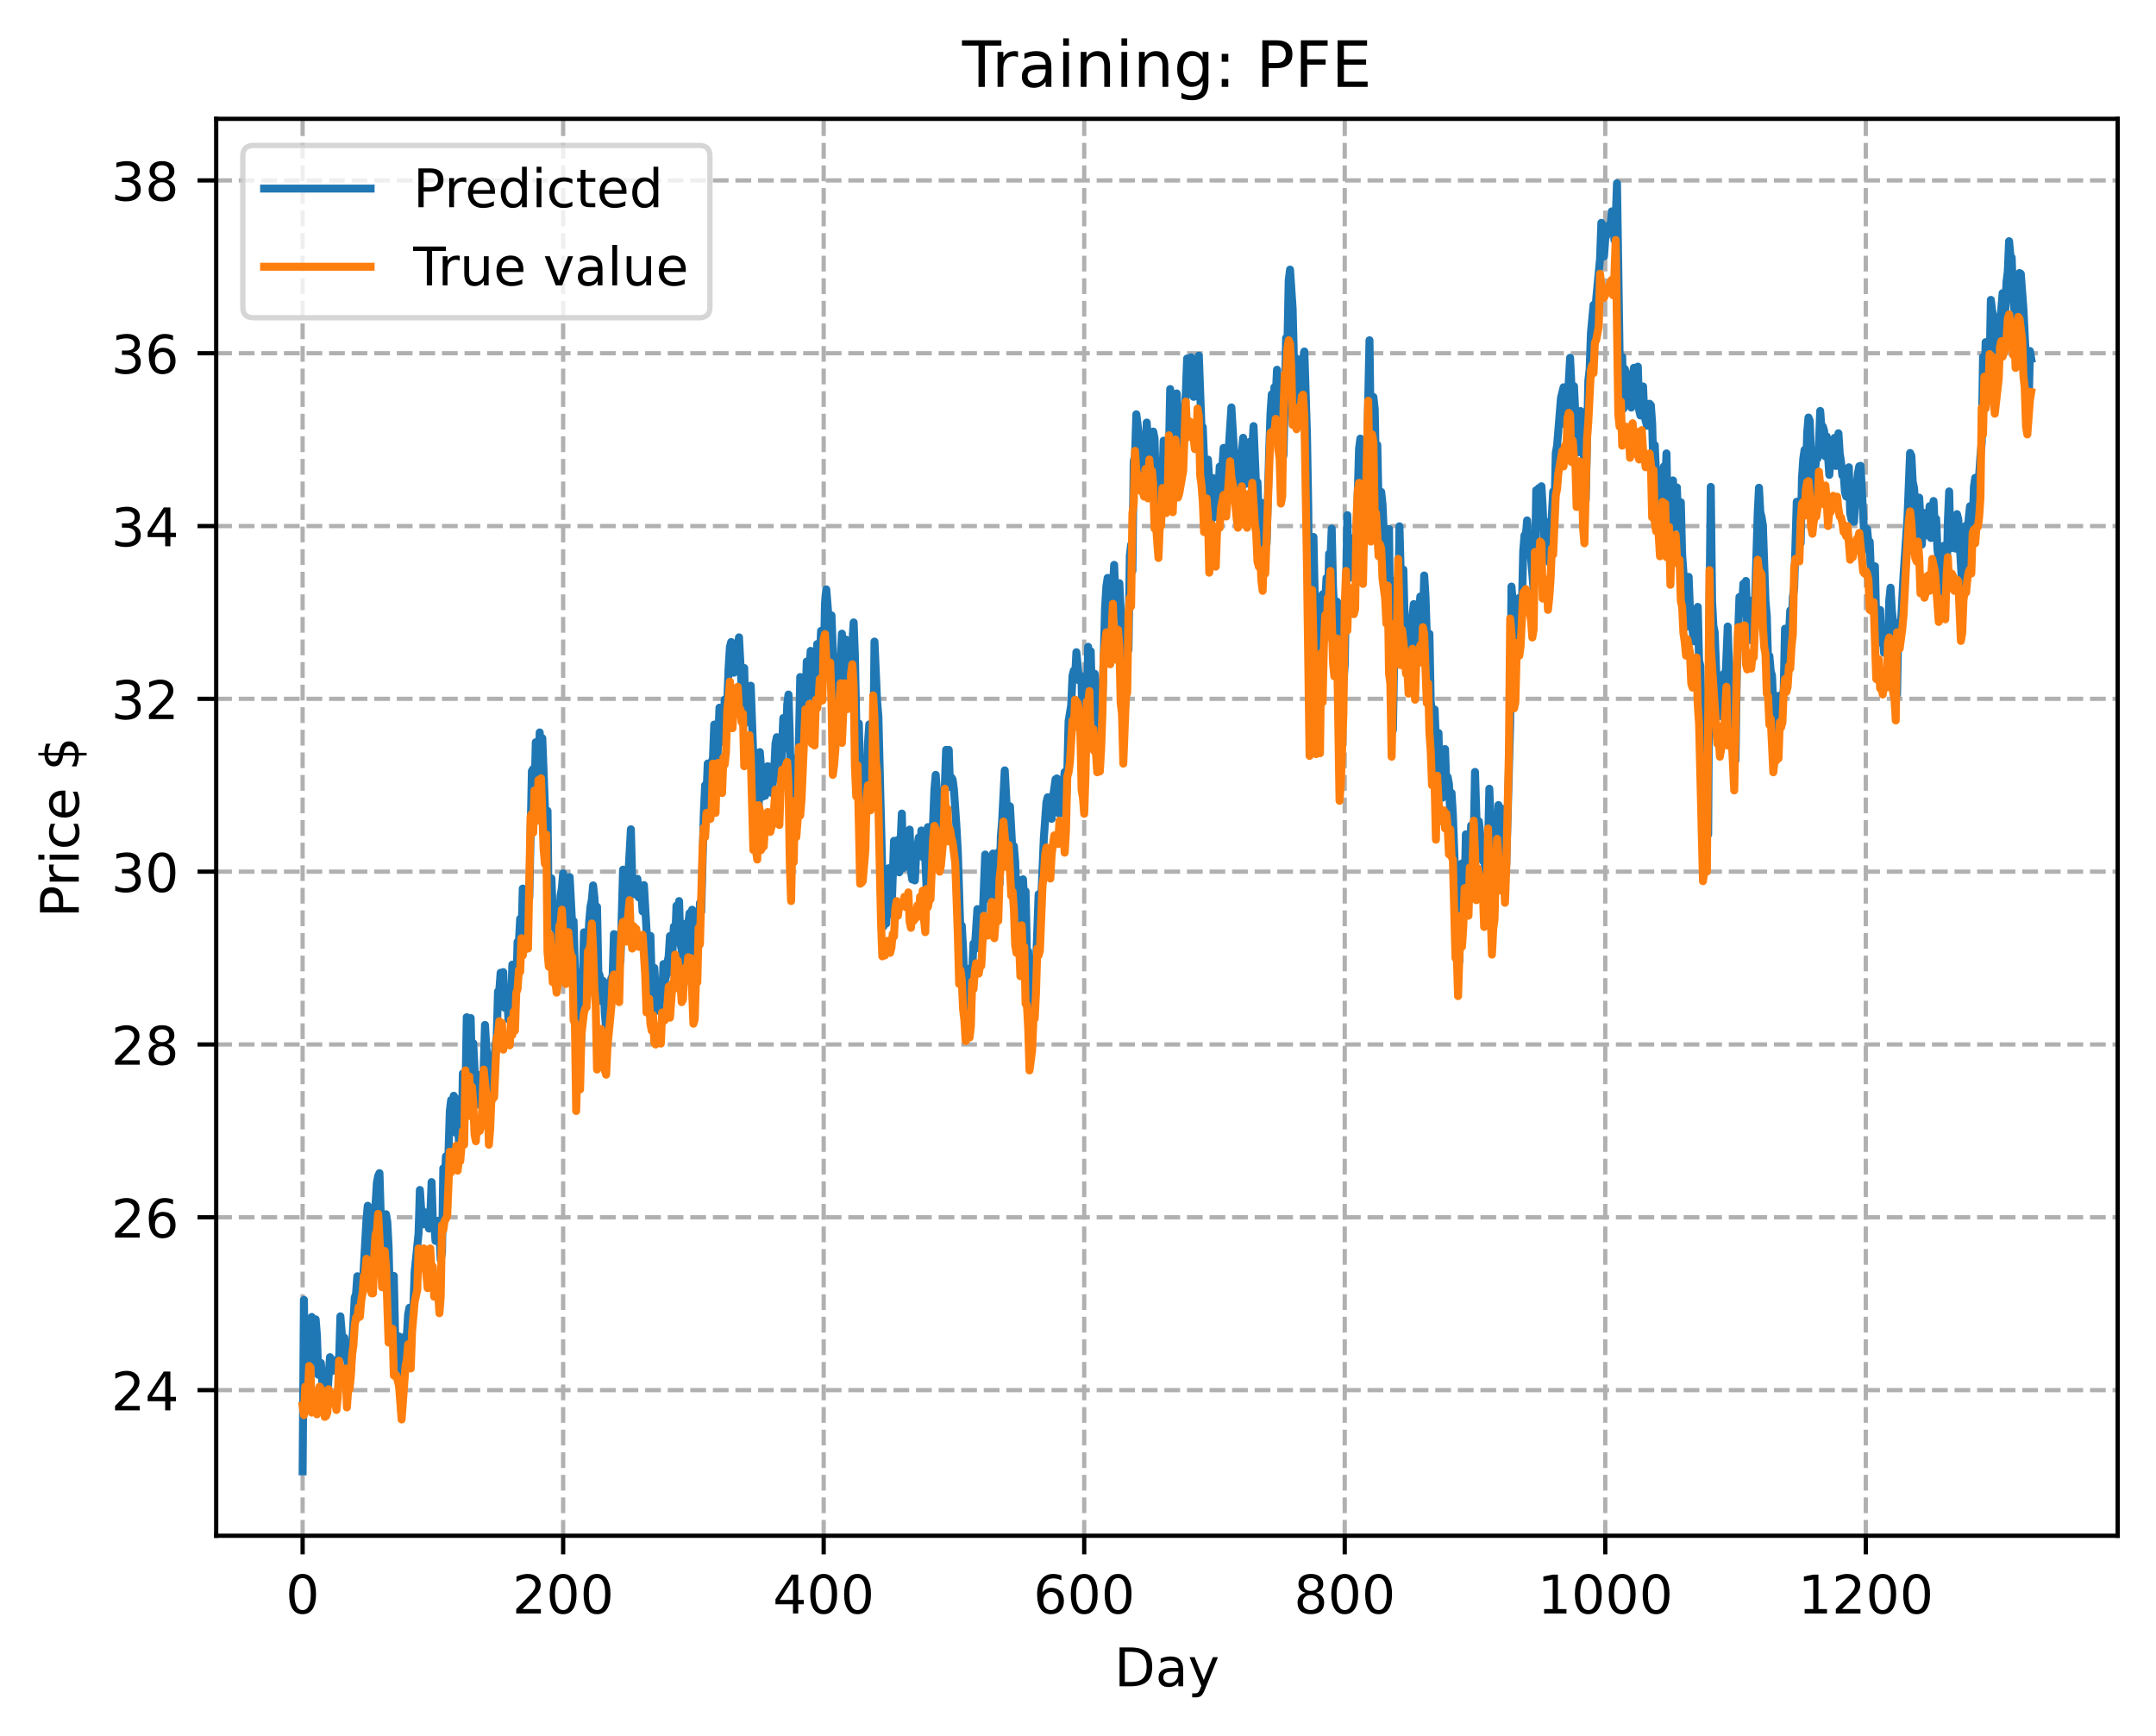 <?xml version="1.0" encoding="utf-8" standalone="no"?>
<!DOCTYPE svg PUBLIC "-//W3C//DTD SVG 1.1//EN"
  "http://www.w3.org/Graphics/SVG/1.1/DTD/svg11.dtd">
<!-- Created with matplotlib (https://matplotlib.org/) -->
<svg height="325.986pt" version="1.1" viewBox="0 0 404.923 325.986" width="404.923pt" xmlns="http://www.w3.org/2000/svg" xmlns:xlink="http://www.w3.org/1999/xlink">
 <defs>
  <style type="text/css">
*{stroke-linecap:butt;stroke-linejoin:round;}
  </style>
 </defs>
 <g id="figure_1">
  <g id="patch_1">
   <path d="M 0 325.986 
L 404.923 325.986 
L 404.923 0 
L 0 0 
z
" style="fill:#ffffff;"/>
  </g>
  <g id="axes_1">
   <g id="patch_2">
    <path d="M 40.603 288.43 
L 397.723 288.43 
L 397.723 22.318 
L 40.603 22.318 
z
" style="fill:#ffffff;"/>
   </g>
   <g id="matplotlib.axis_1">
    <g id="xtick_1">
     <g id="line2d_1">
      <path clip-path="url(#pefb7ffbf34)" d="M 56.836 288.43 
L 56.836 22.318 
" style="fill:none;stroke:#b0b0b0;stroke-dasharray:2.96,1.28;stroke-dashoffset:0;stroke-width:0.8;"/>
     </g>
     <g id="line2d_2">
      <defs>
       <path d="M 0 0 
L 0 3.5 
" id="m0f5849517e" style="stroke:#000000;stroke-width:0.8;"/>
      </defs>
      <g>
       <use style="stroke:#000000;stroke-width:0.8;" x="56.836" xlink:href="#m0f5849517e" y="288.43"/>
      </g>
     </g>
     <g id="text_1">
      <!-- 0 -->
      <defs>
       <path d="M 31.781 66.406 
Q 24.172 66.406 20.328 58.906 
Q 16.5 51.422 16.5 36.375 
Q 16.5 21.391 20.328 13.891 
Q 24.172 6.391 31.781 6.391 
Q 39.453 6.391 43.281 13.891 
Q 47.125 21.391 47.125 36.375 
Q 47.125 51.422 43.281 58.906 
Q 39.453 66.406 31.781 66.406 
z
M 31.781 74.219 
Q 44.047 74.219 50.516 64.516 
Q 56.984 54.828 56.984 36.375 
Q 56.984 17.969 50.516 8.266 
Q 44.047 -1.422 31.781 -1.422 
Q 19.531 -1.422 13.062 8.266 
Q 6.594 17.969 6.594 36.375 
Q 6.594 54.828 13.062 64.516 
Q 19.531 74.219 31.781 74.219 
z
" id="DejaVuSans-48"/>
      </defs>
      <g transform="translate(53.655 303.029)scale(0.1 -0.1)">
       <use xlink:href="#DejaVuSans-48"/>
      </g>
     </g>
    </g>
    <g id="xtick_2">
     <g id="line2d_3">
      <path clip-path="url(#pefb7ffbf34)" d="M 105.766 288.43 
L 105.766 22.318 
" style="fill:none;stroke:#b0b0b0;stroke-dasharray:2.96,1.28;stroke-dashoffset:0;stroke-width:0.8;"/>
     </g>
     <g id="line2d_4">
      <g>
       <use style="stroke:#000000;stroke-width:0.8;" x="105.766" xlink:href="#m0f5849517e" y="288.43"/>
      </g>
     </g>
     <g id="text_2">
      <!-- 200 -->
      <defs>
       <path d="M 19.188 8.297 
L 53.609 8.297 
L 53.609 0 
L 7.328 0 
L 7.328 8.297 
Q 12.938 14.109 22.625 23.891 
Q 32.328 33.688 34.812 36.531 
Q 39.547 41.844 41.422 45.531 
Q 43.312 49.219 43.312 52.781 
Q 43.312 58.594 39.234 62.25 
Q 35.156 65.922 28.609 65.922 
Q 23.969 65.922 18.812 64.312 
Q 13.672 62.703 7.812 59.422 
L 7.812 69.391 
Q 13.766 71.781 18.938 73 
Q 24.125 74.219 28.422 74.219 
Q 39.75 74.219 46.484 68.547 
Q 53.219 62.891 53.219 53.422 
Q 53.219 48.922 51.531 44.891 
Q 49.859 40.875 45.406 35.406 
Q 44.188 33.984 37.641 27.219 
Q 31.109 20.453 19.188 8.297 
z
" id="DejaVuSans-50"/>
      </defs>
      <g transform="translate(96.223 303.029)scale(0.1 -0.1)">
       <use xlink:href="#DejaVuSans-50"/>
       <use x="63.623" xlink:href="#DejaVuSans-48"/>
       <use x="127.246" xlink:href="#DejaVuSans-48"/>
      </g>
     </g>
    </g>
    <g id="xtick_3">
     <g id="line2d_5">
      <path clip-path="url(#pefb7ffbf34)" d="M 154.697 288.43 
L 154.697 22.318 
" style="fill:none;stroke:#b0b0b0;stroke-dasharray:2.96,1.28;stroke-dashoffset:0;stroke-width:0.8;"/>
     </g>
     <g id="line2d_6">
      <g>
       <use style="stroke:#000000;stroke-width:0.8;" x="154.697" xlink:href="#m0f5849517e" y="288.43"/>
      </g>
     </g>
     <g id="text_3">
      <!-- 400 -->
      <defs>
       <path d="M 37.797 64.312 
L 12.891 25.391 
L 37.797 25.391 
z
M 35.203 72.906 
L 47.609 72.906 
L 47.609 25.391 
L 58.016 25.391 
L 58.016 17.188 
L 47.609 17.188 
L 47.609 0 
L 37.797 0 
L 37.797 17.188 
L 4.891 17.188 
L 4.891 26.703 
z
" id="DejaVuSans-52"/>
      </defs>
      <g transform="translate(145.153 303.029)scale(0.1 -0.1)">
       <use xlink:href="#DejaVuSans-52"/>
       <use x="63.623" xlink:href="#DejaVuSans-48"/>
       <use x="127.246" xlink:href="#DejaVuSans-48"/>
      </g>
     </g>
    </g>
    <g id="xtick_4">
     <g id="line2d_7">
      <path clip-path="url(#pefb7ffbf34)" d="M 203.628 288.43 
L 203.628 22.318 
" style="fill:none;stroke:#b0b0b0;stroke-dasharray:2.96,1.28;stroke-dashoffset:0;stroke-width:0.8;"/>
     </g>
     <g id="line2d_8">
      <g>
       <use style="stroke:#000000;stroke-width:0.8;" x="203.628" xlink:href="#m0f5849517e" y="288.43"/>
      </g>
     </g>
     <g id="text_4">
      <!-- 600 -->
      <defs>
       <path d="M 33.016 40.375 
Q 26.375 40.375 22.484 35.828 
Q 18.609 31.297 18.609 23.391 
Q 18.609 15.531 22.484 10.953 
Q 26.375 6.391 33.016 6.391 
Q 39.656 6.391 43.531 10.953 
Q 47.406 15.531 47.406 23.391 
Q 47.406 31.297 43.531 35.828 
Q 39.656 40.375 33.016 40.375 
z
M 52.594 71.297 
L 52.594 62.312 
Q 48.875 64.062 45.094 64.984 
Q 41.312 65.922 37.594 65.922 
Q 27.828 65.922 22.672 59.328 
Q 17.531 52.734 16.797 39.406 
Q 19.672 43.656 24.016 45.922 
Q 28.375 48.188 33.594 48.188 
Q 44.578 48.188 50.953 41.516 
Q 57.328 34.859 57.328 23.391 
Q 57.328 12.156 50.688 5.359 
Q 44.047 -1.422 33.016 -1.422 
Q 20.359 -1.422 13.672 8.266 
Q 6.984 17.969 6.984 36.375 
Q 6.984 53.656 15.188 63.938 
Q 23.391 74.219 37.203 74.219 
Q 40.922 74.219 44.703 73.484 
Q 48.484 72.75 52.594 71.297 
z
" id="DejaVuSans-54"/>
      </defs>
      <g transform="translate(194.084 303.029)scale(0.1 -0.1)">
       <use xlink:href="#DejaVuSans-54"/>
       <use x="63.623" xlink:href="#DejaVuSans-48"/>
       <use x="127.246" xlink:href="#DejaVuSans-48"/>
      </g>
     </g>
    </g>
    <g id="xtick_5">
     <g id="line2d_9">
      <path clip-path="url(#pefb7ffbf34)" d="M 252.558 288.43 
L 252.558 22.318 
" style="fill:none;stroke:#b0b0b0;stroke-dasharray:2.96,1.28;stroke-dashoffset:0;stroke-width:0.8;"/>
     </g>
     <g id="line2d_10">
      <g>
       <use style="stroke:#000000;stroke-width:0.8;" x="252.558" xlink:href="#m0f5849517e" y="288.43"/>
      </g>
     </g>
     <g id="text_5">
      <!-- 800 -->
      <defs>
       <path d="M 31.781 34.625 
Q 24.75 34.625 20.719 30.859 
Q 16.703 27.094 16.703 20.516 
Q 16.703 13.922 20.719 10.156 
Q 24.75 6.391 31.781 6.391 
Q 38.812 6.391 42.859 10.172 
Q 46.922 13.969 46.922 20.516 
Q 46.922 27.094 42.891 30.859 
Q 38.875 34.625 31.781 34.625 
z
M 21.922 38.812 
Q 15.578 40.375 12.031 44.719 
Q 8.5 49.078 8.5 55.328 
Q 8.5 64.062 14.719 69.141 
Q 20.953 74.219 31.781 74.219 
Q 42.672 74.219 48.875 69.141 
Q 55.078 64.062 55.078 55.328 
Q 55.078 49.078 51.531 44.719 
Q 48 40.375 41.703 38.812 
Q 48.828 37.156 52.797 32.312 
Q 56.781 27.484 56.781 20.516 
Q 56.781 9.906 50.312 4.234 
Q 43.844 -1.422 31.781 -1.422 
Q 19.734 -1.422 13.25 4.234 
Q 6.781 9.906 6.781 20.516 
Q 6.781 27.484 10.781 32.312 
Q 14.797 37.156 21.922 38.812 
z
M 18.312 54.391 
Q 18.312 48.734 21.844 45.562 
Q 25.391 42.391 31.781 42.391 
Q 38.141 42.391 41.719 45.562 
Q 45.312 48.734 45.312 54.391 
Q 45.312 60.062 41.719 63.234 
Q 38.141 66.406 31.781 66.406 
Q 25.391 66.406 21.844 63.234 
Q 18.312 60.062 18.312 54.391 
z
" id="DejaVuSans-56"/>
      </defs>
      <g transform="translate(243.015 303.029)scale(0.1 -0.1)">
       <use xlink:href="#DejaVuSans-56"/>
       <use x="63.623" xlink:href="#DejaVuSans-48"/>
       <use x="127.246" xlink:href="#DejaVuSans-48"/>
      </g>
     </g>
    </g>
    <g id="xtick_6">
     <g id="line2d_11">
      <path clip-path="url(#pefb7ffbf34)" d="M 301.489 288.43 
L 301.489 22.318 
" style="fill:none;stroke:#b0b0b0;stroke-dasharray:2.96,1.28;stroke-dashoffset:0;stroke-width:0.8;"/>
     </g>
     <g id="line2d_12">
      <g>
       <use style="stroke:#000000;stroke-width:0.8;" x="301.489" xlink:href="#m0f5849517e" y="288.43"/>
      </g>
     </g>
     <g id="text_6">
      <!-- 1000 -->
      <defs>
       <path d="M 12.406 8.297 
L 28.516 8.297 
L 28.516 63.922 
L 10.984 60.406 
L 10.984 69.391 
L 28.422 72.906 
L 38.281 72.906 
L 38.281 8.297 
L 54.391 8.297 
L 54.391 0 
L 12.406 0 
z
" id="DejaVuSans-49"/>
      </defs>
      <g transform="translate(288.764 303.029)scale(0.1 -0.1)">
       <use xlink:href="#DejaVuSans-49"/>
       <use x="63.623" xlink:href="#DejaVuSans-48"/>
       <use x="127.246" xlink:href="#DejaVuSans-48"/>
       <use x="190.869" xlink:href="#DejaVuSans-48"/>
      </g>
     </g>
    </g>
    <g id="xtick_7">
     <g id="line2d_13">
      <path clip-path="url(#pefb7ffbf34)" d="M 350.419 288.43 
L 350.419 22.318 
" style="fill:none;stroke:#b0b0b0;stroke-dasharray:2.96,1.28;stroke-dashoffset:0;stroke-width:0.8;"/>
     </g>
     <g id="line2d_14">
      <g>
       <use style="stroke:#000000;stroke-width:0.8;" x="350.419" xlink:href="#m0f5849517e" y="288.43"/>
      </g>
     </g>
     <g id="text_7">
      <!-- 1200 -->
      <g transform="translate(337.694 303.029)scale(0.1 -0.1)">
       <use xlink:href="#DejaVuSans-49"/>
       <use x="63.623" xlink:href="#DejaVuSans-50"/>
       <use x="127.246" xlink:href="#DejaVuSans-48"/>
       <use x="190.869" xlink:href="#DejaVuSans-48"/>
      </g>
     </g>
    </g>
    <g id="text_8">
     <!-- Day -->
     <defs>
      <path d="M 19.672 64.797 
L 19.672 8.109 
L 31.594 8.109 
Q 46.688 8.109 53.688 14.938 
Q 60.688 21.781 60.688 36.531 
Q 60.688 51.172 53.688 57.984 
Q 46.688 64.797 31.594 64.797 
z
M 9.812 72.906 
L 30.078 72.906 
Q 51.266 72.906 61.172 64.094 
Q 71.094 55.281 71.094 36.531 
Q 71.094 17.672 61.125 8.828 
Q 51.172 0 30.078 0 
L 9.812 0 
z
" id="DejaVuSans-68"/>
      <path d="M 34.281 27.484 
Q 23.391 27.484 19.188 25 
Q 14.984 22.516 14.984 16.5 
Q 14.984 11.719 18.141 8.906 
Q 21.297 6.109 26.703 6.109 
Q 34.188 6.109 38.703 11.406 
Q 43.219 16.703 43.219 25.484 
L 43.219 27.484 
z
M 52.203 31.203 
L 52.203 0 
L 43.219 0 
L 43.219 8.297 
Q 40.141 3.328 35.547 0.953 
Q 30.953 -1.422 24.312 -1.422 
Q 15.922 -1.422 10.953 3.297 
Q 6 8.016 6 15.922 
Q 6 25.141 12.172 29.828 
Q 18.359 34.516 30.609 34.516 
L 43.219 34.516 
L 43.219 35.406 
Q 43.219 41.609 39.141 45 
Q 35.062 48.391 27.688 48.391 
Q 23 48.391 18.547 47.266 
Q 14.109 46.141 10.016 43.891 
L 10.016 52.203 
Q 14.938 54.109 19.578 55.047 
Q 24.219 56 28.609 56 
Q 40.484 56 46.344 49.844 
Q 52.203 43.703 52.203 31.203 
z
" id="DejaVuSans-97"/>
      <path d="M 32.172 -5.078 
Q 28.375 -14.844 24.75 -17.812 
Q 21.141 -20.797 15.094 -20.797 
L 7.906 -20.797 
L 7.906 -13.281 
L 13.188 -13.281 
Q 16.891 -13.281 18.938 -11.516 
Q 21 -9.766 23.484 -3.219 
L 25.094 0.875 
L 2.984 54.688 
L 12.5 54.688 
L 29.594 11.922 
L 46.688 54.688 
L 56.203 54.688 
z
" id="DejaVuSans-121"/>
     </defs>
     <g transform="translate(209.29 316.707)scale(0.1 -0.1)">
      <use xlink:href="#DejaVuSans-68"/>
      <use x="77.002" xlink:href="#DejaVuSans-97"/>
      <use x="138.281" xlink:href="#DejaVuSans-121"/>
     </g>
    </g>
   </g>
   <g id="matplotlib.axis_2">
    <g id="ytick_1">
     <g id="line2d_15">
      <path clip-path="url(#pefb7ffbf34)" d="M 40.603 261.082 
L 397.723 261.082 
" style="fill:none;stroke:#b0b0b0;stroke-dasharray:2.96,1.28;stroke-dashoffset:0;stroke-width:0.8;"/>
     </g>
     <g id="line2d_16">
      <defs>
       <path d="M 0 0 
L -3.5 0 
" id="mf0f70edef2" style="stroke:#000000;stroke-width:0.8;"/>
      </defs>
      <g>
       <use style="stroke:#000000;stroke-width:0.8;" x="40.603" xlink:href="#mf0f70edef2" y="261.082"/>
      </g>
     </g>
     <g id="text_9">
      <!-- 24 -->
      <g transform="translate(20.878 264.882)scale(0.1 -0.1)">
       <use xlink:href="#DejaVuSans-50"/>
       <use x="63.623" xlink:href="#DejaVuSans-52"/>
      </g>
     </g>
    </g>
    <g id="ytick_2">
     <g id="line2d_17">
      <path clip-path="url(#pefb7ffbf34)" d="M 40.603 228.625 
L 397.723 228.625 
" style="fill:none;stroke:#b0b0b0;stroke-dasharray:2.96,1.28;stroke-dashoffset:0;stroke-width:0.8;"/>
     </g>
     <g id="line2d_18">
      <g>
       <use style="stroke:#000000;stroke-width:0.8;" x="40.603" xlink:href="#mf0f70edef2" y="228.625"/>
      </g>
     </g>
     <g id="text_10">
      <!-- 26 -->
      <g transform="translate(20.878 232.424)scale(0.1 -0.1)">
       <use xlink:href="#DejaVuSans-50"/>
       <use x="63.623" xlink:href="#DejaVuSans-54"/>
      </g>
     </g>
    </g>
    <g id="ytick_3">
     <g id="line2d_19">
      <path clip-path="url(#pefb7ffbf34)" d="M 40.603 196.168 
L 397.723 196.168 
" style="fill:none;stroke:#b0b0b0;stroke-dasharray:2.96,1.28;stroke-dashoffset:0;stroke-width:0.8;"/>
     </g>
     <g id="line2d_20">
      <g>
       <use style="stroke:#000000;stroke-width:0.8;" x="40.603" xlink:href="#mf0f70edef2" y="196.168"/>
      </g>
     </g>
     <g id="text_11">
      <!-- 28 -->
      <g transform="translate(20.878 199.967)scale(0.1 -0.1)">
       <use xlink:href="#DejaVuSans-50"/>
       <use x="63.623" xlink:href="#DejaVuSans-56"/>
      </g>
     </g>
    </g>
    <g id="ytick_4">
     <g id="line2d_21">
      <path clip-path="url(#pefb7ffbf34)" d="M 40.603 163.71 
L 397.723 163.71 
" style="fill:none;stroke:#b0b0b0;stroke-dasharray:2.96,1.28;stroke-dashoffset:0;stroke-width:0.8;"/>
     </g>
     <g id="line2d_22">
      <g>
       <use style="stroke:#000000;stroke-width:0.8;" x="40.603" xlink:href="#mf0f70edef2" y="163.71"/>
      </g>
     </g>
     <g id="text_12">
      <!-- 30 -->
      <defs>
       <path d="M 40.578 39.312 
Q 47.656 37.797 51.625 33 
Q 55.609 28.219 55.609 21.188 
Q 55.609 10.406 48.188 4.484 
Q 40.766 -1.422 27.094 -1.422 
Q 22.516 -1.422 17.656 -0.516 
Q 12.797 0.391 7.625 2.203 
L 7.625 11.719 
Q 11.719 9.328 16.594 8.109 
Q 21.484 6.891 26.812 6.891 
Q 36.078 6.891 40.938 10.547 
Q 45.797 14.203 45.797 21.188 
Q 45.797 27.641 41.281 31.266 
Q 36.766 34.906 28.719 34.906 
L 20.219 34.906 
L 20.219 43.016 
L 29.109 43.016 
Q 36.375 43.016 40.234 45.922 
Q 44.094 48.828 44.094 54.297 
Q 44.094 59.906 40.109 62.906 
Q 36.141 65.922 28.719 65.922 
Q 24.656 65.922 20.016 65.031 
Q 15.375 64.156 9.812 62.312 
L 9.812 71.094 
Q 15.438 72.656 20.344 73.438 
Q 25.25 74.219 29.594 74.219 
Q 40.828 74.219 47.359 69.109 
Q 53.906 64.016 53.906 55.328 
Q 53.906 49.266 50.438 45.094 
Q 46.969 40.922 40.578 39.312 
z
" id="DejaVuSans-51"/>
      </defs>
      <g transform="translate(20.878 167.51)scale(0.1 -0.1)">
       <use xlink:href="#DejaVuSans-51"/>
       <use x="63.623" xlink:href="#DejaVuSans-48"/>
      </g>
     </g>
    </g>
    <g id="ytick_5">
     <g id="line2d_23">
      <path clip-path="url(#pefb7ffbf34)" d="M 40.603 131.253 
L 397.723 131.253 
" style="fill:none;stroke:#b0b0b0;stroke-dasharray:2.96,1.28;stroke-dashoffset:0;stroke-width:0.8;"/>
     </g>
     <g id="line2d_24">
      <g>
       <use style="stroke:#000000;stroke-width:0.8;" x="40.603" xlink:href="#mf0f70edef2" y="131.253"/>
      </g>
     </g>
     <g id="text_13">
      <!-- 32 -->
      <g transform="translate(20.878 135.052)scale(0.1 -0.1)">
       <use xlink:href="#DejaVuSans-51"/>
       <use x="63.623" xlink:href="#DejaVuSans-50"/>
      </g>
     </g>
    </g>
    <g id="ytick_6">
     <g id="line2d_25">
      <path clip-path="url(#pefb7ffbf34)" d="M 40.603 98.796 
L 397.723 98.796 
" style="fill:none;stroke:#b0b0b0;stroke-dasharray:2.96,1.28;stroke-dashoffset:0;stroke-width:0.8;"/>
     </g>
     <g id="line2d_26">
      <g>
       <use style="stroke:#000000;stroke-width:0.8;" x="40.603" xlink:href="#mf0f70edef2" y="98.796"/>
      </g>
     </g>
     <g id="text_14">
      <!-- 34 -->
      <g transform="translate(20.878 102.595)scale(0.1 -0.1)">
       <use xlink:href="#DejaVuSans-51"/>
       <use x="63.623" xlink:href="#DejaVuSans-52"/>
      </g>
     </g>
    </g>
    <g id="ytick_7">
     <g id="line2d_27">
      <path clip-path="url(#pefb7ffbf34)" d="M 40.603 66.338 
L 397.723 66.338 
" style="fill:none;stroke:#b0b0b0;stroke-dasharray:2.96,1.28;stroke-dashoffset:0;stroke-width:0.8;"/>
     </g>
     <g id="line2d_28">
      <g>
       <use style="stroke:#000000;stroke-width:0.8;" x="40.603" xlink:href="#mf0f70edef2" y="66.338"/>
      </g>
     </g>
     <g id="text_15">
      <!-- 36 -->
      <g transform="translate(20.878 70.138)scale(0.1 -0.1)">
       <use xlink:href="#DejaVuSans-51"/>
       <use x="63.623" xlink:href="#DejaVuSans-54"/>
      </g>
     </g>
    </g>
    <g id="ytick_8">
     <g id="line2d_29">
      <path clip-path="url(#pefb7ffbf34)" d="M 40.603 33.881 
L 397.723 33.881 
" style="fill:none;stroke:#b0b0b0;stroke-dasharray:2.96,1.28;stroke-dashoffset:0;stroke-width:0.8;"/>
     </g>
     <g id="line2d_30">
      <g>
       <use style="stroke:#000000;stroke-width:0.8;" x="40.603" xlink:href="#mf0f70edef2" y="33.881"/>
      </g>
     </g>
     <g id="text_16">
      <!-- 38 -->
      <g transform="translate(20.878 37.68)scale(0.1 -0.1)">
       <use xlink:href="#DejaVuSans-51"/>
       <use x="63.623" xlink:href="#DejaVuSans-56"/>
      </g>
     </g>
    </g>
    <g id="text_17">
     <!-- Price $ -->
     <defs>
      <path d="M 19.672 64.797 
L 19.672 37.406 
L 32.078 37.406 
Q 38.969 37.406 42.719 40.969 
Q 46.484 44.531 46.484 51.125 
Q 46.484 57.672 42.719 61.234 
Q 38.969 64.797 32.078 64.797 
z
M 9.812 72.906 
L 32.078 72.906 
Q 44.344 72.906 50.609 67.359 
Q 56.891 61.812 56.891 51.125 
Q 56.891 40.328 50.609 34.812 
Q 44.344 29.297 32.078 29.297 
L 19.672 29.297 
L 19.672 0 
L 9.812 0 
z
" id="DejaVuSans-80"/>
      <path d="M 41.109 46.297 
Q 39.594 47.172 37.812 47.578 
Q 36.031 48 33.891 48 
Q 26.266 48 22.188 43.047 
Q 18.109 38.094 18.109 28.812 
L 18.109 0 
L 9.078 0 
L 9.078 54.688 
L 18.109 54.688 
L 18.109 46.188 
Q 20.953 51.172 25.484 53.578 
Q 30.031 56 36.531 56 
Q 37.453 56 38.578 55.875 
Q 39.703 55.766 41.062 55.516 
z
" id="DejaVuSans-114"/>
      <path d="M 9.422 54.688 
L 18.406 54.688 
L 18.406 0 
L 9.422 0 
z
M 9.422 75.984 
L 18.406 75.984 
L 18.406 64.594 
L 9.422 64.594 
z
" id="DejaVuSans-105"/>
      <path d="M 48.781 52.594 
L 48.781 44.188 
Q 44.969 46.297 41.141 47.344 
Q 37.312 48.391 33.406 48.391 
Q 24.656 48.391 19.812 42.844 
Q 14.984 37.312 14.984 27.297 
Q 14.984 17.281 19.812 11.734 
Q 24.656 6.203 33.406 6.203 
Q 37.312 6.203 41.141 7.25 
Q 44.969 8.297 48.781 10.406 
L 48.781 2.094 
Q 45.016 0.344 40.984 -0.531 
Q 36.969 -1.422 32.422 -1.422 
Q 20.062 -1.422 12.781 6.344 
Q 5.516 14.109 5.516 27.297 
Q 5.516 40.672 12.859 48.328 
Q 20.219 56 33.016 56 
Q 37.156 56 41.109 55.141 
Q 45.062 54.297 48.781 52.594 
z
" id="DejaVuSans-99"/>
      <path d="M 56.203 29.594 
L 56.203 25.203 
L 14.891 25.203 
Q 15.484 15.922 20.484 11.062 
Q 25.484 6.203 34.422 6.203 
Q 39.594 6.203 44.453 7.469 
Q 49.312 8.734 54.109 11.281 
L 54.109 2.781 
Q 49.266 0.734 44.188 -0.344 
Q 39.109 -1.422 33.891 -1.422 
Q 20.797 -1.422 13.156 6.188 
Q 5.516 13.812 5.516 26.812 
Q 5.516 40.234 12.766 48.109 
Q 20.016 56 32.328 56 
Q 43.359 56 49.781 48.891 
Q 56.203 41.797 56.203 29.594 
z
M 47.219 32.234 
Q 47.125 39.594 43.094 43.984 
Q 39.062 48.391 32.422 48.391 
Q 24.906 48.391 20.391 44.141 
Q 15.875 39.891 15.188 32.172 
z
" id="DejaVuSans-101"/>
      <path id="DejaVuSans-32"/>
      <path d="M 33.797 -14.703 
L 28.906 -14.703 
L 28.859 0 
Q 23.734 0.094 18.609 1.188 
Q 13.484 2.297 8.297 4.5 
L 8.297 13.281 
Q 13.281 10.156 18.375 8.562 
Q 23.484 6.984 28.906 6.938 
L 28.906 29.203 
Q 18.109 30.953 13.203 35.156 
Q 8.297 39.359 8.297 46.688 
Q 8.297 54.641 13.625 59.219 
Q 18.953 63.812 28.906 64.5 
L 28.906 75.984 
L 33.797 75.984 
L 33.797 64.656 
Q 38.328 64.453 42.578 63.688 
Q 46.828 62.938 50.875 61.625 
L 50.875 53.078 
Q 46.828 55.125 42.547 56.25 
Q 38.281 57.375 33.797 57.562 
L 33.797 36.719 
Q 44.875 35.016 50.094 30.609 
Q 55.328 26.219 55.328 18.609 
Q 55.328 10.359 49.781 5.594 
Q 44.234 0.828 33.797 0.094 
z
M 28.906 37.594 
L 28.906 57.625 
Q 23.25 56.984 20.266 54.391 
Q 17.281 51.812 17.281 47.516 
Q 17.281 43.312 20.031 40.969 
Q 22.797 38.625 28.906 37.594 
z
M 33.797 28.219 
L 33.797 7.078 
Q 39.984 7.906 43.141 10.594 
Q 46.297 13.281 46.297 17.672 
Q 46.297 21.969 43.281 24.5 
Q 40.281 27.047 33.797 28.219 
z
" id="DejaVuSans-36"/>
     </defs>
     <g transform="translate(14.798 172.342)rotate(-90)scale(0.1 -0.1)">
      <use xlink:href="#DejaVuSans-80"/>
      <use x="58.553" xlink:href="#DejaVuSans-114"/>
      <use x="99.666" xlink:href="#DejaVuSans-105"/>
      <use x="127.449" xlink:href="#DejaVuSans-99"/>
      <use x="182.43" xlink:href="#DejaVuSans-101"/>
      <use x="243.953" xlink:href="#DejaVuSans-32"/>
      <use x="275.74" xlink:href="#DejaVuSans-36"/>
     </g>
    </g>
   </g>
   <g id="line2d_31">
    <path clip-path="url(#pefb7ffbf34)" d="M 56.836 276.334 
L 57.081 244.128 
L 57.325 262.929 
L 57.57 257.488 
L 57.814 259.199 
L 58.059 259.54 
L 58.548 247.337 
L 58.793 254.781 
L 59.038 249.991 
L 59.282 247.789 
L 59.527 250.872 
L 59.772 258.19 
L 60.261 255.97 
L 60.75 262.412 
L 60.995 262.124 
L 61.24 264.343 
L 61.484 261.975 
L 61.974 254.897 
L 62.218 257.555 
L 62.463 256.733 
L 62.708 256.854 
L 62.952 257.431 
L 63.197 255.38 
L 63.441 257.339 
L 63.686 255.577 
L 63.931 247.224 
L 64.42 253.33 
L 64.665 251.218 
L 64.909 255.021 
L 65.154 252.697 
L 65.399 259.891 
L 65.643 254.736 
L 65.888 257.454 
L 66.377 248.362 
L 66.622 243.699 
L 66.867 243.019 
L 67.111 239.695 
L 67.356 243.356 
L 67.601 240.68 
L 67.845 243.925 
L 68.09 242.195 
L 68.824 229.111 
L 69.069 226.455 
L 69.802 236.215 
L 70.292 233.652 
L 70.536 226.184 
L 70.781 222.151 
L 71.026 220.853 
L 71.27 220.332 
L 71.515 228.614 
L 71.76 232.211 
L 72.004 239.536 
L 72.249 235.909 
L 72.494 228.046 
L 72.738 229.479 
L 72.983 234.184 
L 73.228 244 
L 73.472 242.953 
L 73.717 243.971 
L 73.962 239.631 
L 74.206 250.649 
L 74.451 252.478 
L 74.94 251.005 
L 75.185 255.553 
L 75.674 259.221 
L 75.919 256.855 
L 76.163 250.901 
L 76.408 251.014 
L 76.653 246.835 
L 76.897 245.612 
L 77.387 246.998 
L 77.631 245.586 
L 77.876 238.882 
L 78.61 231.648 
L 78.855 223.487 
L 79.099 227.106 
L 79.344 227.406 
L 79.589 229.947 
L 79.833 227.93 
L 80.078 227.965 
L 80.323 227.683 
L 80.567 230.732 
L 80.812 228.423 
L 81.056 222.013 
L 81.301 229.451 
L 81.546 229.781 
L 81.79 233.054 
L 82.035 230.426 
L 82.28 229.27 
L 82.524 231.472 
L 82.769 236.621 
L 83.014 235.241 
L 83.258 219.418 
L 83.503 222.633 
L 83.748 217.183 
L 83.992 217.868 
L 84.237 216.364 
L 84.482 208.677 
L 84.726 206.61 
L 84.971 208.978 
L 85.216 205.799 
L 85.705 212.829 
L 85.95 206.461 
L 86.194 215.109 
L 86.439 208.13 
L 86.684 215.191 
L 86.928 201.615 
L 87.173 202.087 
L 87.417 205.27 
L 87.662 191.044 
L 87.907 192.893 
L 88.151 197.057 
L 88.396 191.198 
L 88.641 201.698 
L 88.885 195.939 
L 89.375 205.785 
L 89.619 207.472 
L 89.864 203.22 
L 90.109 205.868 
L 90.353 201.799 
L 90.598 203.344 
L 90.843 200.609 
L 91.087 192.498 
L 91.332 196.709 
L 91.577 198.751 
L 91.821 199.288 
L 92.066 206.206 
L 92.311 204.515 
L 92.555 198.609 
L 92.8 200.105 
L 93.044 196.462 
L 93.289 194.752 
L 93.534 186.199 
L 93.778 186.008 
L 94.023 182.695 
L 94.268 185.727 
L 94.512 182.573 
L 94.757 189.264 
L 95.002 188.846 
L 95.246 187.23 
L 95.491 191.443 
L 95.736 187.921 
L 95.98 188.78 
L 96.225 181.16 
L 96.47 187.421 
L 96.714 183.685 
L 96.959 185.769 
L 97.204 176.898 
L 97.448 177.043 
L 97.693 172.556 
L 97.938 175.985 
L 98.182 166.887 
L 98.427 174.12 
L 98.672 168.167 
L 99.161 166.865 
L 99.405 168.595 
L 99.895 144.815 
L 100.139 144.413 
L 100.384 149.106 
L 100.629 139.396 
L 101.118 144.897 
L 101.363 137.56 
L 101.607 142.69 
L 101.852 138.642 
L 102.586 157.846 
L 102.831 152.292 
L 103.075 173.169 
L 103.32 169.887 
L 103.565 164.973 
L 103.809 171.04 
L 104.054 174.19 
L 104.299 171.947 
L 104.543 177.482 
L 104.788 179.842 
L 105.032 175.827 
L 105.277 168.303 
L 105.522 166.811 
L 105.766 164.03 
L 106.256 170.818 
L 106.5 174.787 
L 106.745 172.729 
L 106.99 164.724 
L 107.479 174.07 
L 107.724 172.985 
L 107.968 181.753 
L 108.213 183.977 
L 108.458 196.296 
L 108.702 190.964 
L 108.947 198.09 
L 109.192 194.908 
L 109.681 175.1 
L 110.17 180.653 
L 110.415 178.405 
L 110.66 172.988 
L 110.904 170.254 
L 111.149 169.057 
L 111.393 166.291 
L 111.638 168.554 
L 111.883 172.849 
L 112.127 170.3 
L 112.372 182.572 
L 112.617 183.202 
L 112.861 187.981 
L 113.106 184.112 
L 113.351 184.342 
L 113.595 190.27 
L 113.84 193.284 
L 114.085 194.871 
L 114.574 185.327 
L 114.819 183.762 
L 115.063 183.27 
L 115.308 175.434 
L 115.553 176.991 
L 115.797 179.669 
L 116.287 175.475 
L 116.531 180.52 
L 117.02 163.332 
L 117.265 163.764 
L 117.51 165.196 
L 117.754 169.077 
L 118.488 155.753 
L 118.733 165.137 
L 118.978 167.962 
L 119.222 165.158 
L 119.467 167.828 
L 119.712 165.054 
L 119.956 168.537 
L 120.201 168.649 
L 120.446 167.642 
L 120.69 171.178 
L 120.935 166.226 
L 121.424 174.605 
L 121.669 180.819 
L 121.914 179.083 
L 122.158 175.764 
L 122.403 184.435 
L 122.648 187.058 
L 122.892 181.795 
L 123.381 189.841 
L 123.626 184.915 
L 123.871 189.148 
L 124.115 186.094 
L 124.36 187.822 
L 124.605 181.064 
L 124.849 184.323 
L 125.094 183.334 
L 125.339 180.849 
L 125.583 179.613 
L 125.828 175.791 
L 126.073 182.539 
L 126.562 174.026 
L 126.807 176.817 
L 127.051 170.108 
L 127.296 173.992 
L 127.541 169.234 
L 127.785 177.085 
L 128.03 178.456 
L 128.275 181.926 
L 128.764 173.48 
L 129.008 178.838 
L 129.253 173.658 
L 129.498 171.498 
L 129.742 175.945 
L 129.987 170.858 
L 130.476 183.998 
L 130.966 175.933 
L 131.21 177.69 
L 131.455 169.597 
L 131.7 171.232 
L 132.189 152.585 
L 132.434 147.463 
L 132.678 149.431 
L 132.923 143.395 
L 133.168 146.028 
L 133.412 146.002 
L 133.657 143.098 
L 133.902 142.412 
L 134.146 136.078 
L 134.636 145.016 
L 135.125 132.907 
L 135.369 137.494 
L 135.614 139.033 
L 135.859 139.368 
L 136.103 131.387 
L 136.348 137.781 
L 136.837 125.517 
L 137.082 121.529 
L 137.327 120.578 
L 137.571 122.894 
L 137.816 126.347 
L 138.061 122.042 
L 138.305 122.906 
L 138.795 119.699 
L 139.284 128.988 
L 139.529 129.86 
L 139.773 125.455 
L 140.018 135.771 
L 140.263 131.42 
L 140.507 134.95 
L 140.752 128.854 
L 140.996 128.785 
L 141.73 149.033 
L 141.975 150.097 
L 142.22 146.368 
L 142.464 153.428 
L 142.709 141.253 
L 142.954 144.625 
L 143.198 149.639 
L 143.443 145.14 
L 143.688 149.466 
L 144.177 143.908 
L 144.422 143.985 
L 144.666 145.835 
L 144.911 148.916 
L 145.4 144.965 
L 145.645 139.66 
L 145.89 138.455 
L 146.379 144.506 
L 146.624 146.141 
L 147.113 134.853 
L 147.357 139.644 
L 147.602 140.547 
L 147.847 132.324 
L 148.091 130.443 
L 148.336 138.387 
L 148.581 150.89 
L 148.825 156.069 
L 149.07 144.185 
L 149.315 152.353 
L 149.559 142.351 
L 149.804 151.387 
L 150.293 127.154 
L 150.538 143.921 
L 151.027 134.209 
L 151.272 132.684 
L 151.517 124.232 
L 151.761 127.937 
L 152.006 126.023 
L 152.251 122.245 
L 152.495 125.74 
L 152.74 130.864 
L 152.984 131.137 
L 153.229 132.751 
L 153.474 120.964 
L 153.718 129.142 
L 154.208 118.489 
L 154.452 123.581 
L 154.697 125.818 
L 154.942 113.386 
L 155.186 110.701 
L 155.676 116.791 
L 155.92 117.655 
L 156.165 115.571 
L 156.41 122.127 
L 156.654 131.947 
L 156.899 133.043 
L 157.144 131.475 
L 157.388 124.159 
L 157.633 129.188 
L 158.122 119.003 
L 158.367 131.846 
L 158.856 120.117 
L 159.345 123.461 
L 159.59 121.024 
L 159.835 124.51 
L 160.324 116.9 
L 160.569 123.277 
L 160.813 135.656 
L 161.058 138.515 
L 161.303 135.885 
L 161.792 155.738 
L 162.037 153.671 
L 162.281 152.77 
L 162.526 152.494 
L 162.771 148.912 
L 163.015 139.527 
L 163.26 136.042 
L 163.505 139.223 
L 163.749 144.654 
L 163.994 143.608 
L 164.239 120.496 
L 164.728 131.724 
L 164.972 134.568 
L 165.951 173.98 
L 166.196 166.51 
L 166.44 173.464 
L 166.93 163.05 
L 167.419 171.689 
L 167.908 157.914 
L 168.153 159.719 
L 168.642 157.748 
L 168.887 163.837 
L 169.376 152.793 
L 169.621 163.049 
L 169.866 158.5 
L 170.11 157.46 
L 170.355 160.576 
L 170.6 159.271 
L 170.844 155.812 
L 171.089 163.666 
L 171.333 165.181 
L 171.578 161.175 
L 171.823 165.358 
L 172.067 160.381 
L 172.557 157.286 
L 172.801 160.375 
L 173.046 155.977 
L 173.291 160.957 
L 173.535 157.85 
L 173.78 161.202 
L 174.025 166.858 
L 174.269 155.345 
L 174.514 162.102 
L 174.759 158.642 
L 175.003 157.191 
L 175.248 154.367 
L 175.493 148.284 
L 175.737 145.523 
L 176.716 158.818 
L 176.96 156.907 
L 177.45 147.727 
L 177.694 140.826 
L 177.939 145.21 
L 178.184 140.832 
L 178.428 147.804 
L 178.673 146.006 
L 178.918 146.426 
L 179.162 148.31 
L 179.652 155.572 
L 179.896 160.122 
L 180.386 175.536 
L 180.63 173.839 
L 180.875 178.076 
L 181.12 184.812 
L 181.364 187.231 
L 181.609 191.154 
L 181.854 181.981 
L 182.098 182.067 
L 182.343 187.36 
L 182.832 177.196 
L 183.077 178.274 
L 183.566 170.739 
L 183.811 176.542 
L 184.055 178.061 
L 184.3 173.713 
L 184.545 172.614 
L 185.034 160.493 
L 185.279 164.344 
L 185.523 163.013 
L 185.768 168.828 
L 186.013 162.331 
L 186.257 167.193 
L 186.502 160.304 
L 186.991 170.698 
L 187.481 160.086 
L 187.725 166.044 
L 187.97 157.08 
L 188.215 154.141 
L 188.704 144.682 
L 189.438 158.277 
L 189.682 151.431 
L 190.172 160.336 
L 190.416 158.901 
L 190.661 161.874 
L 190.906 168.848 
L 191.15 171.815 
L 191.395 165.283 
L 191.64 169.222 
L 191.884 177.766 
L 192.129 165.146 
L 192.374 169.737 
L 192.618 167.395 
L 192.863 178.54 
L 193.108 178.644 
L 193.597 192.953 
L 193.842 185.708 
L 194.086 186.4 
L 194.331 182.14 
L 194.575 181.391 
L 195.065 167.951 
L 195.309 170.963 
L 195.554 168.837 
L 196.043 157.445 
L 196.533 150.643 
L 196.777 149.73 
L 197.022 153.005 
L 197.267 152.203 
L 197.511 153.784 
L 197.756 149.835 
L 198.245 146.354 
L 198.49 146.198 
L 198.735 150.757 
L 198.979 152.88 
L 199.224 147.026 
L 199.469 149.013 
L 199.713 147.494 
L 199.958 144.995 
L 200.203 151.005 
L 200.447 145.334 
L 200.692 135.464 
L 201.181 132.494 
L 201.426 126.95 
L 201.67 125.94 
L 201.915 127.437 
L 202.16 122.491 
L 202.649 127.784 
L 202.894 126.849 
L 203.138 128.208 
L 203.383 140.615 
L 203.872 142.032 
L 204.117 135.244 
L 204.362 121.479 
L 204.606 127.655 
L 204.851 122.312 
L 205.096 132.003 
L 205.34 130.551 
L 205.585 126.533 
L 205.83 131.584 
L 206.319 137.445 
L 206.563 133.237 
L 206.808 138.219 
L 207.297 123.316 
L 207.542 114.184 
L 207.787 110.167 
L 208.031 108.533 
L 208.276 113.075 
L 208.765 114.844 
L 209.255 106.089 
L 209.499 113.147 
L 209.744 110.125 
L 209.989 115.626 
L 210.233 109.533 
L 210.967 125.107 
L 211.212 134.374 
L 211.701 121.007 
L 211.946 122.025 
L 212.191 104.384 
L 212.435 102.302 
L 212.68 107.202 
L 212.924 86.626 
L 213.169 85.678 
L 213.414 77.811 
L 214.148 83.715 
L 214.392 87.117 
L 214.637 84.138 
L 214.882 88.404 
L 215.126 88.559 
L 215.371 79.361 
L 215.86 87.429 
L 216.105 82.345 
L 216.35 83.254 
L 216.594 81.055 
L 216.839 82.321 
L 217.084 91.706 
L 217.328 89.757 
L 217.573 94.655 
L 217.818 96.122 
L 218.062 88.69 
L 218.307 89.642 
L 218.551 82.763 
L 218.796 88.851 
L 219.041 85.513 
L 219.285 87.962 
L 219.53 85.433 
L 219.775 73.07 
L 220.019 81.894 
L 220.509 87.244 
L 220.998 73.89 
L 221.487 85.69 
L 221.732 82.055 
L 221.977 80.677 
L 222.221 78.176 
L 222.466 78.166 
L 222.711 73.864 
L 222.955 67.335 
L 223.2 73.074 
L 223.445 72.966 
L 223.689 67.105 
L 223.934 72.432 
L 224.179 74.534 
L 224.423 73.134 
L 224.668 74.426 
L 224.912 71.877 
L 225.157 66.799 
L 225.646 80.131 
L 225.891 80.186 
L 226.38 92.205 
L 226.625 87.783 
L 226.87 86.318 
L 227.114 90.273 
L 227.359 99.643 
L 227.604 95.879 
L 227.848 89.807 
L 228.093 90.607 
L 228.338 91.943 
L 228.582 97.123 
L 229.072 87.626 
L 229.316 91.975 
L 229.806 84.12 
L 230.05 84.134 
L 230.539 87.923 
L 231.273 76.515 
L 231.763 84.703 
L 232.007 85.348 
L 232.252 90.01 
L 232.741 92.87 
L 232.986 87.798 
L 233.475 82.22 
L 233.72 89.648 
L 233.965 90.877 
L 234.209 88.125 
L 234.454 90.658 
L 234.699 82.991 
L 234.943 88.607 
L 235.433 80.027 
L 235.922 91.718 
L 236.167 90.542 
L 236.411 96.884 
L 236.656 98.608 
L 236.9 94.424 
L 237.39 103.096 
L 237.634 96.238 
L 237.879 102.18 
L 238.368 84.807 
L 238.613 77.66 
L 238.858 74.039 
L 239.102 78.698 
L 239.347 72.717 
L 239.592 74.717 
L 239.836 69.441 
L 240.326 77.919 
L 240.57 79.196 
L 240.815 86.482 
L 241.06 85.408 
L 241.549 63.456 
L 241.794 64.642 
L 242.038 52.644 
L 242.283 50.637 
L 242.772 57.933 
L 243.017 67.744 
L 243.261 71.41 
L 243.506 67.336 
L 243.751 75.998 
L 243.995 69.079 
L 244.485 73.987 
L 244.729 67.72 
L 244.974 66.014 
L 245.463 81.511 
L 245.708 95.505 
L 245.953 129.813 
L 246.197 126.338 
L 246.687 100.845 
L 246.931 112.545 
L 247.176 117.781 
L 247.421 133.078 
L 247.665 122.911 
L 247.91 121.26 
L 248.155 131.1 
L 248.399 111.619 
L 248.644 117.478 
L 249.133 108.553 
L 249.378 113.898 
L 249.622 103.985 
L 249.867 105.047 
L 250.112 99.266 
L 250.356 110.239 
L 250.846 120.651 
L 251.09 112.987 
L 251.335 113.424 
L 251.58 123.227 
L 251.824 139.295 
L 252.069 137.372 
L 252.314 128.24 
L 252.558 124.827 
L 253.048 96.749 
L 253.292 108.605 
L 253.537 102.585 
L 253.782 106.587 
L 254.026 101.097 
L 254.271 105.445 
L 254.515 105.558 
L 254.76 101.37 
L 255.249 84.248 
L 255.494 82.378 
L 255.983 96.812 
L 256.228 100.177 
L 256.473 89.039 
L 256.717 87.019 
L 257.207 63.908 
L 257.451 82.161 
L 257.696 90.206 
L 257.941 74.564 
L 258.185 76.779 
L 258.43 88.819 
L 258.675 83.566 
L 258.919 95.147 
L 259.164 99.502 
L 259.409 92.39 
L 259.653 94.708 
L 259.898 100.078 
L 260.143 101.348 
L 260.632 108.811 
L 260.876 99.342 
L 261.121 122.256 
L 261.366 119.411 
L 261.61 137.103 
L 262.1 109.029 
L 262.589 114.959 
L 262.834 98.848 
L 263.323 117.223 
L 263.568 106.979 
L 263.812 116.428 
L 264.057 117.85 
L 264.302 122.88 
L 264.546 116.693 
L 264.791 123.086 
L 265.036 120.712 
L 265.28 115.58 
L 265.525 113.452 
L 266.014 123.671 
L 266.259 116.094 
L 266.503 114.777 
L 266.748 112.032 
L 266.993 112.608 
L 267.237 116.846 
L 267.482 108.084 
L 267.727 112.002 
L 268.216 126.607 
L 268.461 119.029 
L 268.705 131.64 
L 269.195 136.309 
L 269.439 133.252 
L 269.929 145.244 
L 270.173 137.665 
L 270.418 147.74 
L 270.663 146.041 
L 270.907 149.824 
L 271.397 140.683 
L 271.641 147.487 
L 271.886 145.929 
L 272.131 147.264 
L 272.375 152.938 
L 272.62 148.931 
L 272.864 152.948 
L 273.598 172.683 
L 273.843 167.056 
L 274.088 180.559 
L 274.577 162.167 
L 274.822 171.504 
L 275.066 168.198 
L 275.311 156.689 
L 276.045 164.55 
L 276.29 155.046 
L 276.779 158.071 
L 277.024 144.983 
L 277.513 160.645 
L 277.758 154.26 
L 278.491 161.683 
L 278.736 159.117 
L 278.981 165.298 
L 279.225 157.082 
L 279.47 159.088 
L 279.715 148.135 
L 280.204 160.297 
L 280.449 167.747 
L 280.693 162.607 
L 280.938 163.929 
L 281.427 151.201 
L 281.672 152.286 
L 281.917 151.806 
L 282.161 161.059 
L 282.406 154.574 
L 282.651 154.318 
L 282.895 162.41 
L 283.629 135.929 
L 283.874 110.162 
L 284.118 113.072 
L 284.363 113.666 
L 284.608 125.898 
L 285.342 112.29 
L 285.586 117.284 
L 285.831 114.027 
L 286.076 103.551 
L 286.32 100.528 
L 286.565 100.6 
L 286.81 97.735 
L 287.054 102.955 
L 287.299 102.785 
L 287.544 104.719 
L 288.033 110.76 
L 288.278 107.137 
L 288.522 92.067 
L 288.767 98.468 
L 289.012 91.681 
L 289.256 95.847 
L 289.501 91.32 
L 289.746 95.451 
L 289.99 101.825 
L 290.235 103.247 
L 290.724 98.049 
L 290.969 105.618 
L 291.703 92.304 
L 291.947 96.127 
L 292.192 85.061 
L 292.437 83.717 
L 293.171 74.732 
L 293.66 72.736 
L 293.905 79.679 
L 294.149 73.935 
L 294.394 76.124 
L 294.883 67.201 
L 295.373 77.561 
L 295.617 72.531 
L 295.862 77.789 
L 296.106 80.336 
L 296.351 84.978 
L 296.596 77.706 
L 296.84 77.196 
L 297.085 82.734 
L 297.33 77.578 
L 297.574 91.145 
L 297.819 93.972 
L 298.308 71.501 
L 298.553 69.359 
L 298.798 62.552 
L 299.287 57.263 
L 299.532 61.76 
L 299.776 56.266 
L 300.51 48.591 
L 300.755 41.854 
L 301 42.359 
L 301.244 48.161 
L 301.489 44.863 
L 301.978 43.354 
L 302.223 42.25 
L 302.467 42.686 
L 302.712 39.698 
L 302.957 40.361 
L 303.201 45.068 
L 303.446 41.34 
L 303.691 34.414 
L 304.18 66.65 
L 304.425 70.698 
L 304.669 67.006 
L 304.914 76.748 
L 305.159 69.293 
L 305.403 70.512 
L 305.648 70.976 
L 305.893 75.744 
L 306.137 71.652 
L 306.382 76.545 
L 306.627 70.622 
L 306.871 69.072 
L 307.116 73.167 
L 307.361 74.286 
L 307.605 68.858 
L 307.85 77.029 
L 308.094 78.029 
L 308.339 76.606 
L 308.584 72.572 
L 308.828 77.998 
L 309.318 79.965 
L 309.562 75.933 
L 309.807 75.832 
L 310.052 76.115 
L 310.296 79.536 
L 310.541 88.294 
L 310.786 83.592 
L 311.03 89.1 
L 311.52 88.967 
L 312.009 94.842 
L 312.498 87.607 
L 312.743 91.706 
L 312.988 85.152 
L 313.232 98.313 
L 313.477 96.072 
L 313.722 90.401 
L 313.966 100.059 
L 314.211 90.232 
L 314.455 99.073 
L 314.945 91.543 
L 315.189 98.93 
L 315.434 95.661 
L 315.679 94.328 
L 315.923 104.072 
L 316.168 107.583 
L 316.413 114.241 
L 316.657 117.731 
L 316.902 116.085 
L 317.147 108.343 
L 317.391 114.4 
L 317.636 114.339 
L 317.881 118.37 
L 318.125 120.453 
L 318.37 118.774 
L 318.615 115.465 
L 318.859 113.978 
L 319.104 123.989 
L 319.349 125.092 
L 320.082 155.36 
L 320.327 156.081 
L 320.572 149.533 
L 320.816 156.719 
L 321.061 113.39 
L 321.306 91.442 
L 321.55 112.961 
L 321.795 117.54 
L 322.04 118.743 
L 322.529 131.7 
L 322.774 133.269 
L 323.018 128.062 
L 323.263 133.976 
L 323.508 134.632 
L 323.752 126.55 
L 323.997 129.453 
L 324.486 117.666 
L 324.731 125.248 
L 324.976 125.529 
L 325.22 127.472 
L 325.465 126.49 
L 325.71 137.373 
L 325.954 142.791 
L 326.199 125.867 
L 326.688 112.115 
L 326.933 115.127 
L 327.177 114.295 
L 327.422 109.634 
L 327.667 113.471 
L 327.911 109.107 
L 328.156 118.583 
L 328.401 120.222 
L 328.645 117.429 
L 328.89 112.805 
L 329.135 120.317 
L 329.624 112.757 
L 330.113 96.485 
L 330.358 91.602 
L 330.603 96.153 
L 330.847 97.124 
L 331.092 98.766 
L 331.581 112.905 
L 331.826 115.694 
L 332.07 124.611 
L 332.315 123.198 
L 332.56 126.036 
L 332.804 126.88 
L 333.294 138.34 
L 333.538 134.594 
L 333.783 135.469 
L 334.028 130.694 
L 334.272 135.835 
L 334.517 132.052 
L 334.762 132.022 
L 335.006 129.389 
L 335.251 118.076 
L 335.496 119.115 
L 335.74 121.088 
L 335.985 119.488 
L 336.23 114.664 
L 336.474 118.476 
L 336.719 112.08 
L 336.964 110.499 
L 337.453 94.231 
L 337.698 94.208 
L 338.187 102 
L 338.431 89.827 
L 338.676 86.146 
L 338.921 84.483 
L 339.165 90.291 
L 339.41 81.247 
L 339.655 78.417 
L 339.899 79.05 
L 340.389 91.902 
L 340.633 93.598 
L 340.878 88.311 
L 341.123 85.971 
L 341.367 86.086 
L 341.612 83.774 
L 341.857 77.18 
L 342.101 80.494 
L 342.346 80.089 
L 342.591 80.934 
L 342.835 85.733 
L 343.08 81.97 
L 343.569 89.192 
L 343.814 85.523 
L 344.058 87.049 
L 344.303 83.081 
L 344.548 82.236 
L 344.792 87.505 
L 345.037 85.114 
L 345.282 81.378 
L 345.526 85.191 
L 345.771 86.77 
L 346.016 89.3 
L 346.26 89.059 
L 346.505 92.419 
L 346.75 93.258 
L 346.994 92.776 
L 347.239 87.756 
L 347.484 96.392 
L 347.728 97.543 
L 347.973 97.926 
L 348.218 98.001 
L 348.462 92.218 
L 348.707 91.121 
L 348.952 88.802 
L 349.196 87.559 
L 349.441 87.49 
L 350.175 101.519 
L 350.419 103.125 
L 350.664 99.352 
L 350.909 101.914 
L 351.153 101.731 
L 351.398 107.999 
L 351.643 106.622 
L 351.887 109.973 
L 352.132 106.349 
L 352.377 116.75 
L 352.621 118.374 
L 352.866 118.833 
L 353.111 114.563 
L 353.355 120.775 
L 353.6 119.388 
L 353.845 122.605 
L 354.089 121.126 
L 354.579 123.065 
L 354.823 112.772 
L 355.068 110.377 
L 355.313 114.64 
L 355.557 116.816 
L 355.802 120.454 
L 356.291 130.44 
L 356.536 117.007 
L 356.78 117.751 
L 357.025 117.118 
L 357.514 107.953 
L 358.248 97.225 
L 358.738 85.078 
L 358.982 85.599 
L 359.227 90.465 
L 359.472 91.606 
L 360.206 101.095 
L 360.45 93.463 
L 360.94 102.29 
L 361.184 97.708 
L 361.429 96.352 
L 361.674 100.555 
L 361.918 97.848 
L 362.163 97.859 
L 362.407 95.056 
L 362.652 101.042 
L 362.897 98.931 
L 363.141 94.096 
L 363.386 99.332 
L 363.631 97.431 
L 363.875 103.174 
L 364.12 105.124 
L 364.365 111.318 
L 364.854 104.9 
L 365.099 102.493 
L 365.343 108.324 
L 365.588 109.168 
L 365.833 97.876 
L 366.077 92.296 
L 366.322 102.599 
L 366.567 102.922 
L 366.811 98.61 
L 367.056 102.361 
L 367.301 103.038 
L 367.545 96.561 
L 367.79 97.528 
L 368.524 110.161 
L 368.768 110.002 
L 369.258 98.696 
L 369.502 101.993 
L 369.747 97.414 
L 369.992 95.071 
L 370.236 95.226 
L 370.481 98.657 
L 370.726 91.458 
L 370.97 89.739 
L 371.215 96.753 
L 371.949 85.664 
L 372.194 83.124 
L 372.438 67.018 
L 372.683 73.601 
L 372.928 64.266 
L 373.172 70.752 
L 373.417 65.935 
L 373.662 69.287 
L 373.906 56.322 
L 374.151 58.362 
L 374.395 59.341 
L 374.885 69.622 
L 375.619 64.143 
L 375.863 58.178 
L 376.108 55.058 
L 376.353 59.115 
L 376.597 58.679 
L 376.842 52.989 
L 377.087 50.941 
L 377.331 45.299 
L 377.576 47.981 
L 377.821 48.371 
L 378.065 55.654 
L 378.31 58.088 
L 378.555 54.234 
L 378.799 62.322 
L 379.044 54.386 
L 379.289 51.272 
L 379.533 51.424 
L 380.022 58.01 
L 380.512 67.767 
L 380.756 73.436 
L 381.001 76.494 
L 381.246 65.928 
L 381.49 67.393 
L 381.49 67.393 
" style="fill:none;stroke:#1f77b4;stroke-linecap:square;stroke-width:1.5;"/>
   </g>
   <g id="line2d_32">
    <path clip-path="url(#pefb7ffbf34)" d="M 56.836 264.004 
L 57.081 265.789 
L 57.325 260.433 
L 57.57 262.056 
L 57.814 262.381 
L 58.059 256.538 
L 58.304 256.863 
L 58.548 265.302 
L 58.793 263.841 
L 59.038 263.192 
L 59.282 262.056 
L 59.527 265.626 
L 59.772 261.407 
L 60.016 260.433 
L 60.261 260.758 
L 60.506 264.49 
L 60.75 262.543 
L 60.995 266.113 
L 61.24 265.951 
L 61.484 265.302 
L 61.729 260.92 
L 61.974 262.868 
L 62.218 263.517 
L 62.463 261.732 
L 62.708 263.679 
L 62.952 263.354 
L 63.197 264.815 
L 63.441 262.381 
L 63.686 255.565 
L 64.175 259.46 
L 64.42 258.324 
L 64.665 259.946 
L 64.909 257.025 
L 65.154 264.328 
L 65.399 260.758 
L 65.643 260.92 
L 65.888 258.486 
L 66.133 254.429 
L 66.377 252.644 
L 66.622 248.911 
L 66.867 247.45 
L 67.111 247.613 
L 67.356 245.503 
L 67.601 247.288 
L 67.845 244.205 
L 68.09 242.906 
L 68.335 239.661 
L 68.579 239.174 
L 68.824 236.415 
L 69.558 242.257 
L 69.802 242.906 
L 70.047 242.906 
L 70.292 235.603 
L 70.536 231.871 
L 70.781 231.222 
L 71.026 227.976 
L 71.76 241.77 
L 72.004 239.823 
L 72.249 234.954 
L 72.494 237.875 
L 72.983 252.157 
L 73.228 252.157 
L 73.472 251.67 
L 73.717 249.56 
L 73.962 258.324 
L 74.206 258.486 
L 74.451 258.324 
L 74.94 260.271 
L 75.429 266.6 
L 76.163 256.538 
L 76.408 255.402 
L 76.653 252.481 
L 76.897 253.293 
L 77.142 257.025 
L 77.387 250.209 
L 77.876 244.529 
L 78.365 242.257 
L 78.61 234.467 
L 78.855 234.954 
L 79.099 235.766 
L 79.344 238.2 
L 79.589 234.467 
L 80.078 239.498 
L 80.323 241.933 
L 80.567 239.011 
L 80.812 234.467 
L 81.056 239.174 
L 81.301 237.875 
L 81.546 243.555 
L 81.79 243.555 
L 82.035 240.959 
L 82.28 242.582 
L 82.524 246.639 
L 82.769 243.555 
L 83.014 230.086 
L 83.258 231.059 
L 83.503 229.274 
L 83.748 228.95 
L 83.992 228.301 
L 84.482 216.291 
L 84.726 220.186 
L 84.971 216.616 
L 85.216 218.563 
L 85.46 218.726 
L 85.705 215.155 
L 85.95 219.862 
L 86.194 217.59 
L 86.439 218.076 
L 86.928 212.396 
L 87.173 214.993 
L 87.417 201.036 
L 87.907 207.852 
L 88.151 202.172 
L 88.396 209.638 
L 88.641 204.12 
L 88.885 207.203 
L 89.13 213.046 
L 89.375 214.344 
L 89.619 210.124 
L 89.864 212.559 
L 90.109 212.396 
L 90.353 211.423 
L 90.598 207.69 
L 90.843 200.874 
L 91.332 205.743 
L 91.577 206.23 
L 91.821 214.993 
L 92.066 211.91 
L 92.311 205.743 
L 92.555 206.392 
L 92.8 206.067 
L 93.289 195.032 
L 93.534 194.22 
L 93.778 191.786 
L 94.023 193.084 
L 94.268 192.111 
L 94.512 197.141 
L 95.002 194.383 
L 95.246 195.843 
L 95.491 195.519 
L 95.736 196.33 
L 95.98 191.461 
L 96.225 194.383 
L 96.47 190.001 
L 96.714 193.571 
L 96.959 186.431 
L 97.204 185.781 
L 97.448 182.211 
L 97.693 182.536 
L 97.938 176.207 
L 98.182 179.452 
L 98.427 177.343 
L 98.672 178.316 
L 98.916 177.343 
L 99.161 178.154 
L 99.65 153.324 
L 99.895 152.837 
L 100.139 156.408 
L 100.384 148.455 
L 100.629 149.591 
L 100.873 154.136 
L 101.118 146.508 
L 101.363 148.618 
L 101.607 146.183 
L 102.097 159.491 
L 102.341 162.25 
L 102.586 156.732 
L 102.831 178.803 
L 103.075 181.562 
L 103.32 175.557 
L 103.809 184.483 
L 104.054 179.452 
L 104.299 184.321 
L 104.543 186.431 
L 104.788 184.483 
L 105.032 173.934 
L 105.277 173.448 
L 105.522 170.851 
L 106.256 184.808 
L 106.5 183.509 
L 106.745 175.07 
L 106.99 178.154 
L 107.234 179.29 
L 107.479 179.777 
L 107.724 191.624 
L 107.968 192.111 
L 108.213 208.664 
L 108.458 200.225 
L 108.702 201.686 
L 108.947 204.607 
L 109.192 194.383 
L 109.681 190.163 
L 109.926 189.352 
L 110.17 189.189 
L 110.415 178.641 
L 110.66 178.479 
L 110.904 177.343 
L 111.149 173.448 
L 111.393 178.316 
L 111.638 185.781 
L 111.883 188.703 
L 112.127 200.874 
L 112.372 196.33 
L 112.861 193.247 
L 113.595 201.036 
L 113.84 201.848 
L 114.085 196.655 
L 114.819 189.027 
L 115.063 183.672 
L 115.308 183.023 
L 115.553 183.347 
L 115.797 185.132 
L 116.042 185.132 
L 116.287 188.216 
L 116.531 178.479 
L 116.776 174.259 
L 117.02 173.123 
L 117.51 176.856 
L 118.244 169.066 
L 118.488 176.207 
L 118.733 178.154 
L 118.978 173.934 
L 119.222 176.856 
L 119.467 174.421 
L 119.712 175.72 
L 119.956 177.829 
L 120.201 176.531 
L 120.446 176.856 
L 120.69 175.557 
L 121.18 183.185 
L 121.424 190.163 
L 121.914 187.567 
L 122.158 192.273 
L 122.403 193.571 
L 122.648 190.65 
L 122.892 195.843 
L 123.137 196.168 
L 123.381 192.76 
L 123.626 194.545 
L 123.871 192.76 
L 124.115 196.005 
L 124.36 190.163 
L 124.605 191.786 
L 124.849 191.624 
L 125.094 191.299 
L 125.339 188.865 
L 125.583 185.295 
L 125.828 191.137 
L 126.317 184.645 
L 126.562 185.781 
L 126.807 179.29 
L 127.051 182.536 
L 127.296 180.426 
L 127.541 183.185 
L 127.785 184.645 
L 128.03 188.216 
L 128.275 187.729 
L 128.519 181.887 
L 128.764 184.321 
L 129.253 179.777 
L 129.498 183.672 
L 129.742 179.939 
L 130.232 192.273 
L 130.476 191.461 
L 130.721 183.672 
L 130.966 184.483 
L 131.21 174.259 
L 131.455 177.343 
L 131.944 159.491 
L 132.189 155.434 
L 132.434 157.219 
L 132.678 152.675 
L 132.923 153.973 
L 133.168 153.811 
L 133.412 153.811 
L 133.657 151.701 
L 133.902 143.425 
L 134.391 152.675 
L 134.636 144.723 
L 134.88 143.262 
L 135.125 143.587 
L 135.369 147.969 
L 135.614 148.942 
L 135.859 142.289 
L 136.103 143.587 
L 136.348 141.315 
L 136.593 133.363 
L 136.837 131.253 
L 137.082 128.007 
L 137.327 131.091 
L 137.571 136.771 
L 137.816 132.551 
L 138.061 131.74 
L 138.305 129.306 
L 138.55 128.981 
L 138.795 133.038 
L 139.039 133.201 
L 139.284 135.635 
L 139.529 134.012 
L 139.773 143.911 
L 140.018 143.1 
L 140.263 143.425 
L 140.507 138.718 
L 140.752 138.069 
L 140.996 141.964 
L 141.486 159.653 
L 141.975 159.653 
L 142.22 161.438 
L 142.464 151.214 
L 142.709 152.188 
L 142.954 159.653 
L 143.198 158.03 
L 143.443 159.004 
L 143.688 154.785 
L 144.177 152.513 
L 144.422 153.486 
L 144.666 156.245 
L 144.911 155.272 
L 145.156 154.785 
L 145.645 148.293 
L 145.89 148.618 
L 146.379 154.947 
L 146.624 147.482 
L 146.868 144.561 
L 147.113 144.723 
L 147.357 146.021 
L 147.602 143.749 
L 147.847 143.1 
L 148.091 147.319 
L 148.336 162.25 
L 148.581 169.228 
L 148.825 156.894 
L 149.07 161.925 
L 149.315 150.403 
L 149.559 157.219 
L 149.804 153.973 
L 150.049 140.341 
L 150.293 153.162 
L 150.538 150.078 
L 151.272 133.201 
L 151.517 137.582 
L 151.761 136.122 
L 152.006 132.227 
L 152.251 133.201 
L 152.495 139.692 
L 152.74 138.556 
L 152.984 140.017 
L 153.229 131.415 
L 153.474 133.038 
L 153.718 131.415 
L 153.963 127.521 
L 154.452 131.578 
L 154.697 120.055 
L 154.942 119.082 
L 155.186 123.788 
L 155.676 124.924 
L 155.92 124.437 
L 156.165 131.578 
L 156.41 145.534 
L 156.654 143.749 
L 156.899 140.666 
L 157.144 132.389 
L 157.388 135.959 
L 157.878 128.332 
L 158.122 139.53 
L 158.612 128.332 
L 158.856 129.63 
L 159.101 133.201 
L 159.345 129.306 
L 159.59 132.065 
L 159.835 126.547 
L 160.079 124.762 
L 160.324 128.657 
L 160.569 144.236 
L 160.813 149.591 
L 161.058 143.749 
L 161.547 165.982 
L 161.792 165.82 
L 162.037 165.496 
L 162.526 159.653 
L 162.771 149.754 
L 163.015 147.482 
L 163.26 148.78 
L 163.505 152.188 
L 163.749 151.539 
L 163.994 130.604 
L 164.239 135.148 
L 164.483 142.938 
L 164.728 145.047 
L 164.972 151.539 
L 165.462 172.961 
L 165.706 179.615 
L 165.951 177.18 
L 166.196 179.452 
L 166.685 176.693 
L 166.93 178.316 
L 167.174 178.965 
L 167.419 177.992 
L 167.664 175.395 
L 167.908 175.882 
L 168.153 170.689 
L 168.398 169.228 
L 168.642 171.987 
L 168.887 170.04 
L 169.132 170.04 
L 169.376 170.202 
L 169.621 169.715 
L 169.866 168.417 
L 170.11 170.364 
L 170.355 169.553 
L 170.6 167.605 
L 170.844 173.123 
L 171.089 174.259 
L 171.333 171.825 
L 171.578 172.961 
L 171.823 172.636 
L 172.312 170.04 
L 172.557 172.149 
L 172.801 168.417 
L 173.046 170.364 
L 173.291 167.281 
L 173.535 172.636 
L 173.78 175.07 
L 174.025 166.956 
L 174.269 170.364 
L 174.514 169.066 
L 174.759 168.904 
L 175.248 157.706 
L 175.493 155.109 
L 175.737 155.758 
L 175.982 161.276 
L 176.227 162.899 
L 176.471 163.71 
L 176.716 162.574 
L 177.205 157.057 
L 177.45 148.131 
L 177.694 154.785 
L 177.939 151.864 
L 178.184 158.03 
L 178.428 155.758 
L 178.673 157.381 
L 178.918 158.193 
L 179.407 162.088 
L 179.896 175.72 
L 180.141 184.808 
L 180.386 182.211 
L 180.63 183.996 
L 180.875 189.514 
L 181.12 191.624 
L 181.364 195.519 
L 181.609 190.65 
L 181.854 192.111 
L 182.098 194.869 
L 182.343 192.76 
L 182.588 184.321 
L 182.832 185.781 
L 183.077 182.536 
L 183.321 180.913 
L 183.811 182.86 
L 184.055 181.237 
L 184.3 181.4 
L 184.789 171.987 
L 185.034 173.772 
L 185.279 173.61 
L 185.523 175.72 
L 185.768 173.448 
L 186.013 173.934 
L 186.257 169.39 
L 186.747 176.207 
L 187.236 169.715 
L 187.481 172.961 
L 187.725 165.009 
L 187.97 162.899 
L 188.459 154.298 
L 189.193 162.899 
L 189.438 158.68 
L 189.927 168.254 
L 190.172 167.443 
L 190.416 170.689 
L 190.661 177.505 
L 190.906 178.965 
L 191.15 176.369 
L 191.395 177.18 
L 191.64 183.347 
L 191.884 173.772 
L 192.129 180.101 
L 192.374 177.829 
L 192.618 188.54 
L 192.863 188.703 
L 193.108 193.084 
L 193.352 201.036 
L 193.842 197.304 
L 194.086 191.624 
L 194.331 191.299 
L 194.575 186.431 
L 194.82 178.154 
L 195.065 179.452 
L 195.309 178.479 
L 195.799 166.307 
L 196.043 164.522 
L 196.288 160.627 
L 196.533 159.166 
L 196.777 163.061 
L 197.022 163.061 
L 197.267 165.009 
L 197.511 160.465 
L 198.001 156.894 
L 198.245 156.894 
L 198.49 158.193 
L 198.735 158.517 
L 198.979 154.136 
L 199.224 156.57 
L 199.469 156.57 
L 199.713 156.408 
L 199.958 160.14 
L 200.203 156.083 
L 200.447 145.859 
L 200.692 145.047 
L 200.936 143.262 
L 201.426 135.31 
L 201.67 136.609 
L 201.915 131.415 
L 202.404 132.065 
L 202.649 133.525 
L 202.894 136.933 
L 203.138 148.293 
L 203.383 149.754 
L 203.628 152.837 
L 203.872 145.534 
L 204.117 131.74 
L 204.362 132.227 
L 204.606 129.793 
L 204.851 140.179 
L 205.096 140.666 
L 205.34 136.933 
L 205.585 141.153 
L 205.83 141.315 
L 206.074 145.047 
L 206.319 142.126 
L 206.563 144.885 
L 206.808 140.666 
L 207.053 133.687 
L 207.297 123.139 
L 207.787 118.757 
L 208.031 124.112 
L 208.276 123.463 
L 208.521 124.762 
L 209.01 113.402 
L 209.255 120.867 
L 209.499 118.108 
L 209.744 123.95 
L 209.989 118.27 
L 210.233 121.516 
L 210.478 132.065 
L 210.723 134.012 
L 210.967 143.425 
L 211.457 130.929 
L 211.701 130.117 
L 211.946 115.187 
L 212.191 112.266 
L 212.435 113.888 
L 212.68 96.361 
L 212.924 94.739 
L 213.169 84.677 
L 213.414 88.409 
L 213.658 89.383 
L 214.148 92.142 
L 214.392 89.708 
L 214.637 92.467 
L 214.882 93.278 
L 215.126 88.085 
L 215.371 89.221 
L 215.616 93.603 
L 215.86 86.3 
L 216.105 89.708 
L 216.35 88.409 
L 216.594 91.168 
L 216.839 99.283 
L 217.084 98.309 
L 217.573 104.8 
L 217.818 98.796 
L 218.062 98.796 
L 218.307 91.655 
L 218.551 96.037 
L 218.796 92.629 
L 219.041 96.361 
L 219.285 94.739 
L 219.53 81.756 
L 219.775 90.357 
L 220.264 96.199 
L 220.753 82.567 
L 220.998 85.975 
L 221.243 93.44 
L 221.487 92.629 
L 222.221 88.409 
L 222.711 75.426 
L 222.955 81.107 
L 223.2 82.08 
L 223.445 79.159 
L 223.689 79.484 
L 223.934 81.918 
L 224.179 82.405 
L 224.423 84.352 
L 224.668 83.703 
L 224.912 76.725 
L 225.157 78.185 
L 225.402 89.221 
L 225.646 91.006 
L 225.891 94.089 
L 226.136 99.932 
L 226.38 97.497 
L 226.625 93.603 
L 226.87 96.848 
L 227.114 107.559 
L 227.359 105.612 
L 227.604 98.471 
L 227.848 99.445 
L 228.338 106.423 
L 228.582 99.769 
L 228.827 98.958 
L 229.072 99.12 
L 229.316 95.388 
L 229.806 92.953 
L 230.05 94.252 
L 230.295 97.011 
L 231.029 86.624 
L 231.273 89.708 
L 231.763 92.142 
L 232.252 97.335 
L 232.497 99.12 
L 232.741 98.633 
L 232.986 93.765 
L 233.231 91.331 
L 233.72 98.147 
L 233.965 98.147 
L 234.209 99.12 
L 234.454 92.791 
L 234.699 95.875 
L 234.943 93.765 
L 235.188 90.681 
L 235.677 98.471 
L 235.922 100.094 
L 236.167 105.45 
L 236.411 106.423 
L 236.656 103.827 
L 236.9 109.02 
L 237.145 110.967 
L 237.39 103.178 
L 237.634 107.722 
L 238.613 81.269 
L 238.858 82.892 
L 239.102 80.944 
L 239.347 81.431 
L 239.592 78.672 
L 239.836 80.295 
L 240.081 84.515 
L 240.326 86.137 
L 240.57 94.576 
L 240.815 93.278 
L 241.06 76.887 
L 241.304 70.233 
L 241.549 70.72 
L 241.794 65.365 
L 242.038 63.904 
L 242.283 64.553 
L 242.527 69.26 
L 242.772 79.808 
L 243.017 79.484 
L 243.261 76.725 
L 243.506 80.62 
L 243.751 76.562 
L 243.995 76.725 
L 244.24 77.374 
L 244.485 74.453 
L 244.729 74.128 
L 244.974 78.185 
L 245.463 106.261 
L 245.953 141.964 
L 246.442 110.805 
L 247.176 141.639 
L 247.421 131.74 
L 247.665 133.038 
L 247.91 141.477 
L 248.155 122.652 
L 248.399 131.902 
L 248.644 121.191 
L 248.888 115.511 
L 249.133 119.731 
L 249.378 112.266 
L 249.622 112.103 
L 249.867 107.235 
L 250.356 124.437 
L 250.601 127.034 
L 250.846 121.191 
L 251.09 119.893 
L 251.58 150.403 
L 251.824 147.157 
L 252.314 133.85 
L 252.558 113.726 
L 252.803 107.235 
L 253.048 118.432 
L 253.292 110.318 
L 253.537 113.564 
L 253.782 111.13 
L 254.026 111.454 
L 254.271 115.349 
L 254.515 114.375 
L 254.76 97.497 
L 255.005 92.142 
L 255.249 90.681 
L 255.739 107.559 
L 255.983 109.669 
L 256.228 97.984 
L 256.473 96.199 
L 256.962 75.264 
L 257.451 101.717 
L 257.696 81.593 
L 257.941 83.054 
L 258.185 96.524 
L 258.43 96.361 
L 258.919 104.476 
L 259.164 102.204 
L 259.409 103.015 
L 259.653 108.695 
L 260.143 112.428 
L 260.387 117.134 
L 260.632 109.994 
L 260.876 126.547 
L 261.121 128.332 
L 261.366 142.126 
L 261.855 117.134 
L 262.1 118.432 
L 262.344 118.757 
L 262.589 104.963 
L 263.078 124.924 
L 263.323 118.27 
L 263.812 122.652 
L 264.057 126.547 
L 264.302 125.411 
L 264.546 130.279 
L 265.036 127.034 
L 265.28 121.84 
L 265.77 131.415 
L 266.014 123.788 
L 266.748 121.191 
L 266.993 124.437 
L 267.237 117.783 
L 267.482 119.082 
L 267.971 132.065 
L 268.216 128.332 
L 268.461 137.582 
L 268.705 140.99 
L 268.95 147.482 
L 269.195 146.346 
L 269.439 147.482 
L 269.684 157.706 
L 269.929 145.697 
L 270.173 150.565 
L 270.418 152.513 
L 270.663 153 
L 270.907 154.298 
L 271.152 152.188 
L 271.397 155.596 
L 271.641 152.837 
L 271.886 155.272 
L 272.131 160.465 
L 272.375 155.758 
L 272.62 160.952 
L 272.864 161.438 
L 273.354 179.939 
L 273.598 179.452 
L 273.843 187.08 
L 274.332 171.987 
L 274.577 177.829 
L 274.822 174.097 
L 275.066 166.794 
L 275.311 169.715 
L 275.8 171.987 
L 276.045 162.899 
L 276.29 164.36 
L 276.534 163.386 
L 276.779 154.136 
L 277.024 159.978 
L 277.268 169.066 
L 277.513 163.061 
L 277.758 164.035 
L 278.002 165.496 
L 278.247 168.417 
L 278.491 167.118 
L 278.736 174.097 
L 278.981 167.93 
L 279.225 170.364 
L 279.47 155.596 
L 279.959 171.176 
L 280.204 179.29 
L 280.449 174.421 
L 280.693 172.636 
L 280.938 162.574 
L 281.183 157.544 
L 281.917 167.281 
L 282.161 162.899 
L 282.406 162.574 
L 282.651 169.553 
L 282.895 163.061 
L 283.385 141.639 
L 283.629 116.16 
L 283.874 118.919 
L 284.118 123.139 
L 284.363 133.038 
L 284.608 131.902 
L 284.852 122.49 
L 285.097 120.704 
L 285.342 123.139 
L 285.586 121.354 
L 286.076 111.292 
L 286.32 111.13 
L 286.565 110.643 
L 286.81 111.616 
L 287.054 114.213 
L 287.299 115.024 
L 287.544 116.485 
L 287.788 119.731 
L 288.033 118.27 
L 288.278 103.664 
L 288.522 108.533 
L 288.767 105.774 
L 289.012 105.612 
L 289.256 101.717 
L 289.501 102.041 
L 289.746 112.428 
L 289.99 111.941 
L 290.235 111.941 
L 290.479 108.858 
L 290.724 114.538 
L 290.969 112.266 
L 291.213 108.858 
L 291.458 103.015 
L 291.703 104.151 
L 292.192 93.116 
L 292.437 91.817 
L 292.681 88.896 
L 293.415 84.677 
L 293.66 87.598 
L 293.905 83.703 
L 294.149 85.164 
L 294.394 78.51 
L 294.639 77.536 
L 294.883 77.861 
L 295.128 86.787 
L 295.373 82.729 
L 295.617 85.975 
L 295.862 86.624 
L 296.106 95.225 
L 296.596 86.624 
L 296.84 91.168 
L 297.085 89.221 
L 297.33 99.283 
L 297.574 102.041 
L 298.064 82.405 
L 298.308 79.159 
L 298.798 69.422 
L 299.042 68.61 
L 299.287 70.071 
L 299.532 64.391 
L 299.776 63.904 
L 300.266 61.308 
L 300.51 51.408 
L 301 55.952 
L 301.244 55.952 
L 301.734 54.816 
L 302.223 53.68 
L 302.467 52.869 
L 302.712 52.544 
L 302.957 55.465 
L 303.201 51.895 
L 303.446 45.079 
L 303.935 77.861 
L 304.18 80.133 
L 304.425 75.426 
L 304.669 83.703 
L 304.914 81.269 
L 305.159 80.457 
L 305.403 80.133 
L 305.648 82.892 
L 305.893 80.782 
L 306.137 85.975 
L 306.382 80.295 
L 306.627 79.484 
L 307.116 85.164 
L 307.361 81.107 
L 307.605 85.488 
L 307.85 86.3 
L 308.094 85.488 
L 308.339 80.782 
L 308.584 84.515 
L 308.828 85.813 
L 309.073 87.76 
L 309.318 86.3 
L 309.562 86.3 
L 309.807 85.164 
L 310.052 87.111 
L 310.296 97.173 
L 310.541 88.247 
L 310.786 98.147 
L 311.03 99.769 
L 311.275 96.524 
L 311.764 104.476 
L 312.009 101.879 
L 312.254 94.252 
L 312.498 96.361 
L 312.743 94.576 
L 312.988 104.638 
L 313.477 98.958 
L 313.722 109.831 
L 313.966 100.905 
L 314.211 103.989 
L 314.455 103.34 
L 314.7 100.419 
L 314.945 104.476 
L 315.189 105.936 
L 315.434 105.125 
L 315.679 112.915 
L 315.923 113.888 
L 316.168 118.919 
L 316.413 120.542 
L 316.657 123.139 
L 316.902 120.055 
L 317.391 122.49 
L 317.636 128.332 
L 317.881 129.143 
L 318.37 124.762 
L 318.615 123.463 
L 318.859 132.389 
L 319.104 135.959 
L 319.838 165.496 
L 320.082 163.71 
L 320.327 157.544 
L 320.572 163.71 
L 321.061 107.072 
L 321.306 121.678 
L 322.529 139.692 
L 322.774 138.231 
L 323.018 142.126 
L 323.263 140.666 
L 323.508 136.284 
L 323.752 138.718 
L 324.242 128.981 
L 324.486 140.017 
L 324.731 137.258 
L 325.22 138.394 
L 325.71 148.455 
L 326.199 124.762 
L 326.443 117.783 
L 326.688 117.946 
L 326.933 119.082 
L 327.177 117.621 
L 327.422 117.783 
L 327.667 117.459 
L 327.911 124.762 
L 328.156 125.735 
L 328.401 123.463 
L 328.645 122.652 
L 328.89 125.573 
L 329.135 123.301 
L 329.379 123.463 
L 329.869 110.318 
L 330.113 105.125 
L 330.358 107.235 
L 330.603 107.397 
L 330.847 107.884 
L 331.092 117.783 
L 331.337 121.516 
L 331.581 122.814 
L 331.826 130.279 
L 332.07 130.766 
L 332.315 136.122 
L 332.56 134.986 
L 333.049 145.047 
L 333.294 142.775 
L 333.538 142.938 
L 333.783 140.666 
L 334.028 142.451 
L 334.272 135.635 
L 334.517 136.609 
L 334.762 135.635 
L 335.006 129.793 
L 335.251 127.521 
L 335.496 129.955 
L 335.74 128.981 
L 335.985 125.086 
L 336.23 125.573 
L 336.474 121.354 
L 336.719 119.082 
L 336.964 106.748 
L 337.208 104.963 
L 337.698 104.963 
L 337.942 105.45 
L 338.187 97.822 
L 338.431 94.576 
L 338.676 94.252 
L 338.921 96.848 
L 339.165 91.98 
L 339.41 90.519 
L 339.655 90.357 
L 339.899 93.116 
L 340.144 98.958 
L 340.389 100.256 
L 340.633 97.984 
L 340.878 97.011 
L 341.123 97.011 
L 341.367 95.225 
L 341.612 88.572 
L 342.101 93.603 
L 342.346 92.629 
L 342.591 94.739 
L 342.835 91.168 
L 343.08 94.089 
L 343.325 98.796 
L 343.569 95.875 
L 343.814 96.199 
L 344.058 93.44 
L 344.303 93.116 
L 344.548 95.388 
L 344.792 94.901 
L 345.037 93.278 
L 345.282 95.712 
L 345.526 97.011 
L 345.771 97.173 
L 346.016 98.147 
L 346.26 99.932 
L 346.505 100.094 
L 346.75 100.743 
L 346.994 98.796 
L 347.484 105.125 
L 347.728 103.015 
L 347.973 104.638 
L 348.218 103.015 
L 348.462 102.691 
L 348.707 101.23 
L 348.952 101.068 
L 349.196 100.094 
L 349.93 107.397 
L 350.175 107.722 
L 350.419 107.235 
L 350.664 107.722 
L 350.909 108.858 
L 351.153 114.538 
L 351.398 114.375 
L 351.643 114.862 
L 351.887 113.077 
L 352.377 127.521 
L 352.621 127.683 
L 352.866 123.788 
L 353.111 129.306 
L 353.355 128.981 
L 353.6 130.442 
L 353.845 128.657 
L 354.334 129.143 
L 354.579 120.704 
L 354.823 119.731 
L 355.313 125.573 
L 355.557 130.117 
L 355.802 131.253 
L 356.046 135.31 
L 356.291 118.757 
L 356.536 119.893 
L 356.78 121.84 
L 357.27 118.108 
L 357.514 115.511 
L 358.004 105.936 
L 358.493 97.822 
L 358.738 96.037 
L 358.982 98.147 
L 359.227 102.528 
L 359.472 102.853 
L 359.716 104.8 
L 359.961 105.45 
L 360.206 101.717 
L 360.45 104.638 
L 360.695 111.454 
L 360.94 109.344 
L 361.184 108.371 
L 361.429 112.266 
L 361.918 110.48 
L 362.163 108.046 
L 362.407 110.967 
L 362.652 109.182 
L 362.897 104.963 
L 363.386 107.235 
L 363.875 113.402 
L 364.12 116.81 
L 364.609 112.59 
L 364.854 112.428 
L 365.099 113.726 
L 365.343 116.323 
L 365.588 108.046 
L 365.833 104.638 
L 366.077 109.994 
L 366.322 110.48 
L 366.567 107.722 
L 366.811 108.208 
L 367.056 110.967 
L 367.545 108.858 
L 367.79 109.182 
L 368.279 120.38 
L 368.524 118.919 
L 368.768 112.59 
L 369.013 111.13 
L 369.258 111.292 
L 369.502 108.695 
L 369.747 107.397 
L 369.992 106.91 
L 370.236 107.722 
L 370.481 100.094 
L 370.726 99.445 
L 370.97 102.041 
L 371.215 98.958 
L 371.46 98.958 
L 371.704 97.173 
L 371.949 93.603 
L 372.194 76.562 
L 372.438 81.593 
L 372.683 70.72 
L 372.928 76.725 
L 373.172 73.641 
L 373.417 75.264 
L 373.662 66.501 
L 374.151 66.988 
L 374.395 74.29 
L 374.64 77.698 
L 375.374 71.207 
L 375.619 65.202 
L 375.863 64.066 
L 376.108 66.988 
L 376.597 65.527 
L 376.842 64.066 
L 377.087 59.847 
L 377.331 59.036 
L 377.576 60.658 
L 377.821 60.821 
L 378.065 66.663 
L 378.31 63.093 
L 378.555 69.097 
L 378.799 62.444 
L 379.044 59.522 
L 379.289 59.847 
L 379.778 63.742 
L 380.022 70.558 
L 380.267 72.83 
L 380.512 80.133 
L 380.756 81.593 
L 381.246 75.102 
L 381.49 73.641 
L 381.49 73.641 
" style="fill:none;stroke:#ff7f0e;stroke-linecap:square;stroke-width:1.5;"/>
   </g>
   <g id="patch_3">
    <path d="M 40.603 288.43 
L 40.603 22.318 
" style="fill:none;stroke:#000000;stroke-linecap:square;stroke-linejoin:miter;stroke-width:0.8;"/>
   </g>
   <g id="patch_4">
    <path d="M 397.723 288.43 
L 397.723 22.318 
" style="fill:none;stroke:#000000;stroke-linecap:square;stroke-linejoin:miter;stroke-width:0.8;"/>
   </g>
   <g id="patch_5">
    <path d="M 40.603 288.43 
L 397.723 288.43 
" style="fill:none;stroke:#000000;stroke-linecap:square;stroke-linejoin:miter;stroke-width:0.8;"/>
   </g>
   <g id="patch_6">
    <path d="M 40.603 22.318 
L 397.723 22.318 
" style="fill:none;stroke:#000000;stroke-linecap:square;stroke-linejoin:miter;stroke-width:0.8;"/>
   </g>
   <g id="text_18">
    <!-- Training: PFE -->
    <defs>
     <path d="M -0.297 72.906 
L 61.375 72.906 
L 61.375 64.594 
L 35.5 64.594 
L 35.5 0 
L 25.594 0 
L 25.594 64.594 
L -0.297 64.594 
z
" id="DejaVuSans-84"/>
     <path d="M 54.891 33.016 
L 54.891 0 
L 45.906 0 
L 45.906 32.719 
Q 45.906 40.484 42.875 44.328 
Q 39.844 48.188 33.797 48.188 
Q 26.516 48.188 22.312 43.547 
Q 18.109 38.922 18.109 30.906 
L 18.109 0 
L 9.078 0 
L 9.078 54.688 
L 18.109 54.688 
L 18.109 46.188 
Q 21.344 51.125 25.703 53.562 
Q 30.078 56 35.797 56 
Q 45.219 56 50.047 50.172 
Q 54.891 44.344 54.891 33.016 
z
" id="DejaVuSans-110"/>
     <path d="M 45.406 27.984 
Q 45.406 37.75 41.375 43.109 
Q 37.359 48.484 30.078 48.484 
Q 22.859 48.484 18.828 43.109 
Q 14.797 37.75 14.797 27.984 
Q 14.797 18.266 18.828 12.891 
Q 22.859 7.516 30.078 7.516 
Q 37.359 7.516 41.375 12.891 
Q 45.406 18.266 45.406 27.984 
z
M 54.391 6.781 
Q 54.391 -7.172 48.188 -13.984 
Q 42 -20.797 29.203 -20.797 
Q 24.469 -20.797 20.266 -20.094 
Q 16.062 -19.391 12.109 -17.922 
L 12.109 -9.188 
Q 16.062 -11.328 19.922 -12.344 
Q 23.781 -13.375 27.781 -13.375 
Q 36.625 -13.375 41.016 -8.766 
Q 45.406 -4.156 45.406 5.172 
L 45.406 9.625 
Q 42.625 4.781 38.281 2.391 
Q 33.938 0 27.875 0 
Q 17.828 0 11.672 7.656 
Q 5.516 15.328 5.516 27.984 
Q 5.516 40.672 11.672 48.328 
Q 17.828 56 27.875 56 
Q 33.938 56 38.281 53.609 
Q 42.625 51.219 45.406 46.391 
L 45.406 54.688 
L 54.391 54.688 
z
" id="DejaVuSans-103"/>
     <path d="M 11.719 12.406 
L 22.016 12.406 
L 22.016 0 
L 11.719 0 
z
M 11.719 51.703 
L 22.016 51.703 
L 22.016 39.312 
L 11.719 39.312 
z
" id="DejaVuSans-58"/>
     <path d="M 9.812 72.906 
L 51.703 72.906 
L 51.703 64.594 
L 19.672 64.594 
L 19.672 43.109 
L 48.578 43.109 
L 48.578 34.812 
L 19.672 34.812 
L 19.672 0 
L 9.812 0 
z
" id="DejaVuSans-70"/>
     <path d="M 9.812 72.906 
L 55.906 72.906 
L 55.906 64.594 
L 19.672 64.594 
L 19.672 43.016 
L 54.391 43.016 
L 54.391 34.719 
L 19.672 34.719 
L 19.672 8.297 
L 56.781 8.297 
L 56.781 0 
L 9.812 0 
z
" id="DejaVuSans-69"/>
    </defs>
    <g transform="translate(180.704 16.318)scale(0.12 -0.12)">
     <use xlink:href="#DejaVuSans-84"/>
     <use x="46.334" xlink:href="#DejaVuSans-114"/>
     <use x="87.447" xlink:href="#DejaVuSans-97"/>
     <use x="148.727" xlink:href="#DejaVuSans-105"/>
     <use x="176.51" xlink:href="#DejaVuSans-110"/>
     <use x="239.889" xlink:href="#DejaVuSans-105"/>
     <use x="267.672" xlink:href="#DejaVuSans-110"/>
     <use x="331.051" xlink:href="#DejaVuSans-103"/>
     <use x="394.527" xlink:href="#DejaVuSans-58"/>
     <use x="428.219" xlink:href="#DejaVuSans-32"/>
     <use x="460.006" xlink:href="#DejaVuSans-80"/>
     <use x="520.309" xlink:href="#DejaVuSans-70"/>
     <use x="577.828" xlink:href="#DejaVuSans-69"/>
    </g>
   </g>
   <g id="legend_1">
    <g id="patch_7">
     <path d="M 47.603 59.674 
L 131.331 59.674 
Q 133.331 59.674 133.331 57.674 
L 133.331 29.318 
Q 133.331 27.318 131.331 27.318 
L 47.603 27.318 
Q 45.603 27.318 45.603 29.318 
L 45.603 57.674 
Q 45.603 59.674 47.603 59.674 
z
" style="fill:#ffffff;opacity:0.8;stroke:#cccccc;stroke-linejoin:miter;"/>
    </g>
    <g id="line2d_33">
     <path d="M 49.603 35.417 
L 69.603 35.417 
" style="fill:none;stroke:#1f77b4;stroke-linecap:square;stroke-width:1.5;"/>
    </g>
    <g id="line2d_34"/>
    <g id="text_19">
     <!-- Predicted -->
     <defs>
      <path d="M 45.406 46.391 
L 45.406 75.984 
L 54.391 75.984 
L 54.391 0 
L 45.406 0 
L 45.406 8.203 
Q 42.578 3.328 38.25 0.953 
Q 33.938 -1.422 27.875 -1.422 
Q 17.969 -1.422 11.734 6.484 
Q 5.516 14.406 5.516 27.297 
Q 5.516 40.188 11.734 48.094 
Q 17.969 56 27.875 56 
Q 33.938 56 38.25 53.625 
Q 42.578 51.266 45.406 46.391 
z
M 14.797 27.297 
Q 14.797 17.391 18.875 11.75 
Q 22.953 6.109 30.078 6.109 
Q 37.203 6.109 41.297 11.75 
Q 45.406 17.391 45.406 27.297 
Q 45.406 37.203 41.297 42.844 
Q 37.203 48.484 30.078 48.484 
Q 22.953 48.484 18.875 42.844 
Q 14.797 37.203 14.797 27.297 
z
" id="DejaVuSans-100"/>
      <path d="M 18.312 70.219 
L 18.312 54.688 
L 36.812 54.688 
L 36.812 47.703 
L 18.312 47.703 
L 18.312 18.016 
Q 18.312 11.328 20.141 9.422 
Q 21.969 7.516 27.594 7.516 
L 36.812 7.516 
L 36.812 0 
L 27.594 0 
Q 17.188 0 13.234 3.875 
Q 9.281 7.766 9.281 18.016 
L 9.281 47.703 
L 2.688 47.703 
L 2.688 54.688 
L 9.281 54.688 
L 9.281 70.219 
z
" id="DejaVuSans-116"/>
     </defs>
     <g transform="translate(77.603 38.917)scale(0.1 -0.1)">
      <use xlink:href="#DejaVuSans-80"/>
      <use x="58.553" xlink:href="#DejaVuSans-114"/>
      <use x="97.416" xlink:href="#DejaVuSans-101"/>
      <use x="158.939" xlink:href="#DejaVuSans-100"/>
      <use x="222.416" xlink:href="#DejaVuSans-105"/>
      <use x="250.199" xlink:href="#DejaVuSans-99"/>
      <use x="305.18" xlink:href="#DejaVuSans-116"/>
      <use x="344.389" xlink:href="#DejaVuSans-101"/>
      <use x="405.912" xlink:href="#DejaVuSans-100"/>
     </g>
    </g>
    <g id="line2d_35">
     <path d="M 49.603 50.095 
L 69.603 50.095 
" style="fill:none;stroke:#ff7f0e;stroke-linecap:square;stroke-width:1.5;"/>
    </g>
    <g id="line2d_36"/>
    <g id="text_20">
     <!-- True value -->
     <defs>
      <path d="M 8.5 21.578 
L 8.5 54.688 
L 17.484 54.688 
L 17.484 21.922 
Q 17.484 14.156 20.5 10.266 
Q 23.531 6.391 29.594 6.391 
Q 36.859 6.391 41.078 11.031 
Q 45.312 15.672 45.312 23.688 
L 45.312 54.688 
L 54.297 54.688 
L 54.297 0 
L 45.312 0 
L 45.312 8.406 
Q 42.047 3.422 37.719 1 
Q 33.406 -1.422 27.688 -1.422 
Q 18.266 -1.422 13.375 4.438 
Q 8.5 10.297 8.5 21.578 
z
M 31.109 56 
z
" id="DejaVuSans-117"/>
      <path d="M 2.984 54.688 
L 12.5 54.688 
L 29.594 8.797 
L 46.688 54.688 
L 56.203 54.688 
L 35.688 0 
L 23.484 0 
z
" id="DejaVuSans-118"/>
      <path d="M 9.422 75.984 
L 18.406 75.984 
L 18.406 0 
L 9.422 0 
z
" id="DejaVuSans-108"/>
     </defs>
     <g transform="translate(77.603 53.595)scale(0.1 -0.1)">
      <use xlink:href="#DejaVuSans-84"/>
      <use x="46.334" xlink:href="#DejaVuSans-114"/>
      <use x="87.447" xlink:href="#DejaVuSans-117"/>
      <use x="150.826" xlink:href="#DejaVuSans-101"/>
      <use x="212.35" xlink:href="#DejaVuSans-32"/>
      <use x="244.137" xlink:href="#DejaVuSans-118"/>
      <use x="303.316" xlink:href="#DejaVuSans-97"/>
      <use x="364.596" xlink:href="#DejaVuSans-108"/>
      <use x="392.379" xlink:href="#DejaVuSans-117"/>
      <use x="455.758" xlink:href="#DejaVuSans-101"/>
     </g>
    </g>
   </g>
  </g>
 </g>
 <defs>
  <clipPath id="pefb7ffbf34">
   <rect height="266.112" width="357.12" x="40.603" y="22.318"/>
  </clipPath>
 </defs>
</svg>
